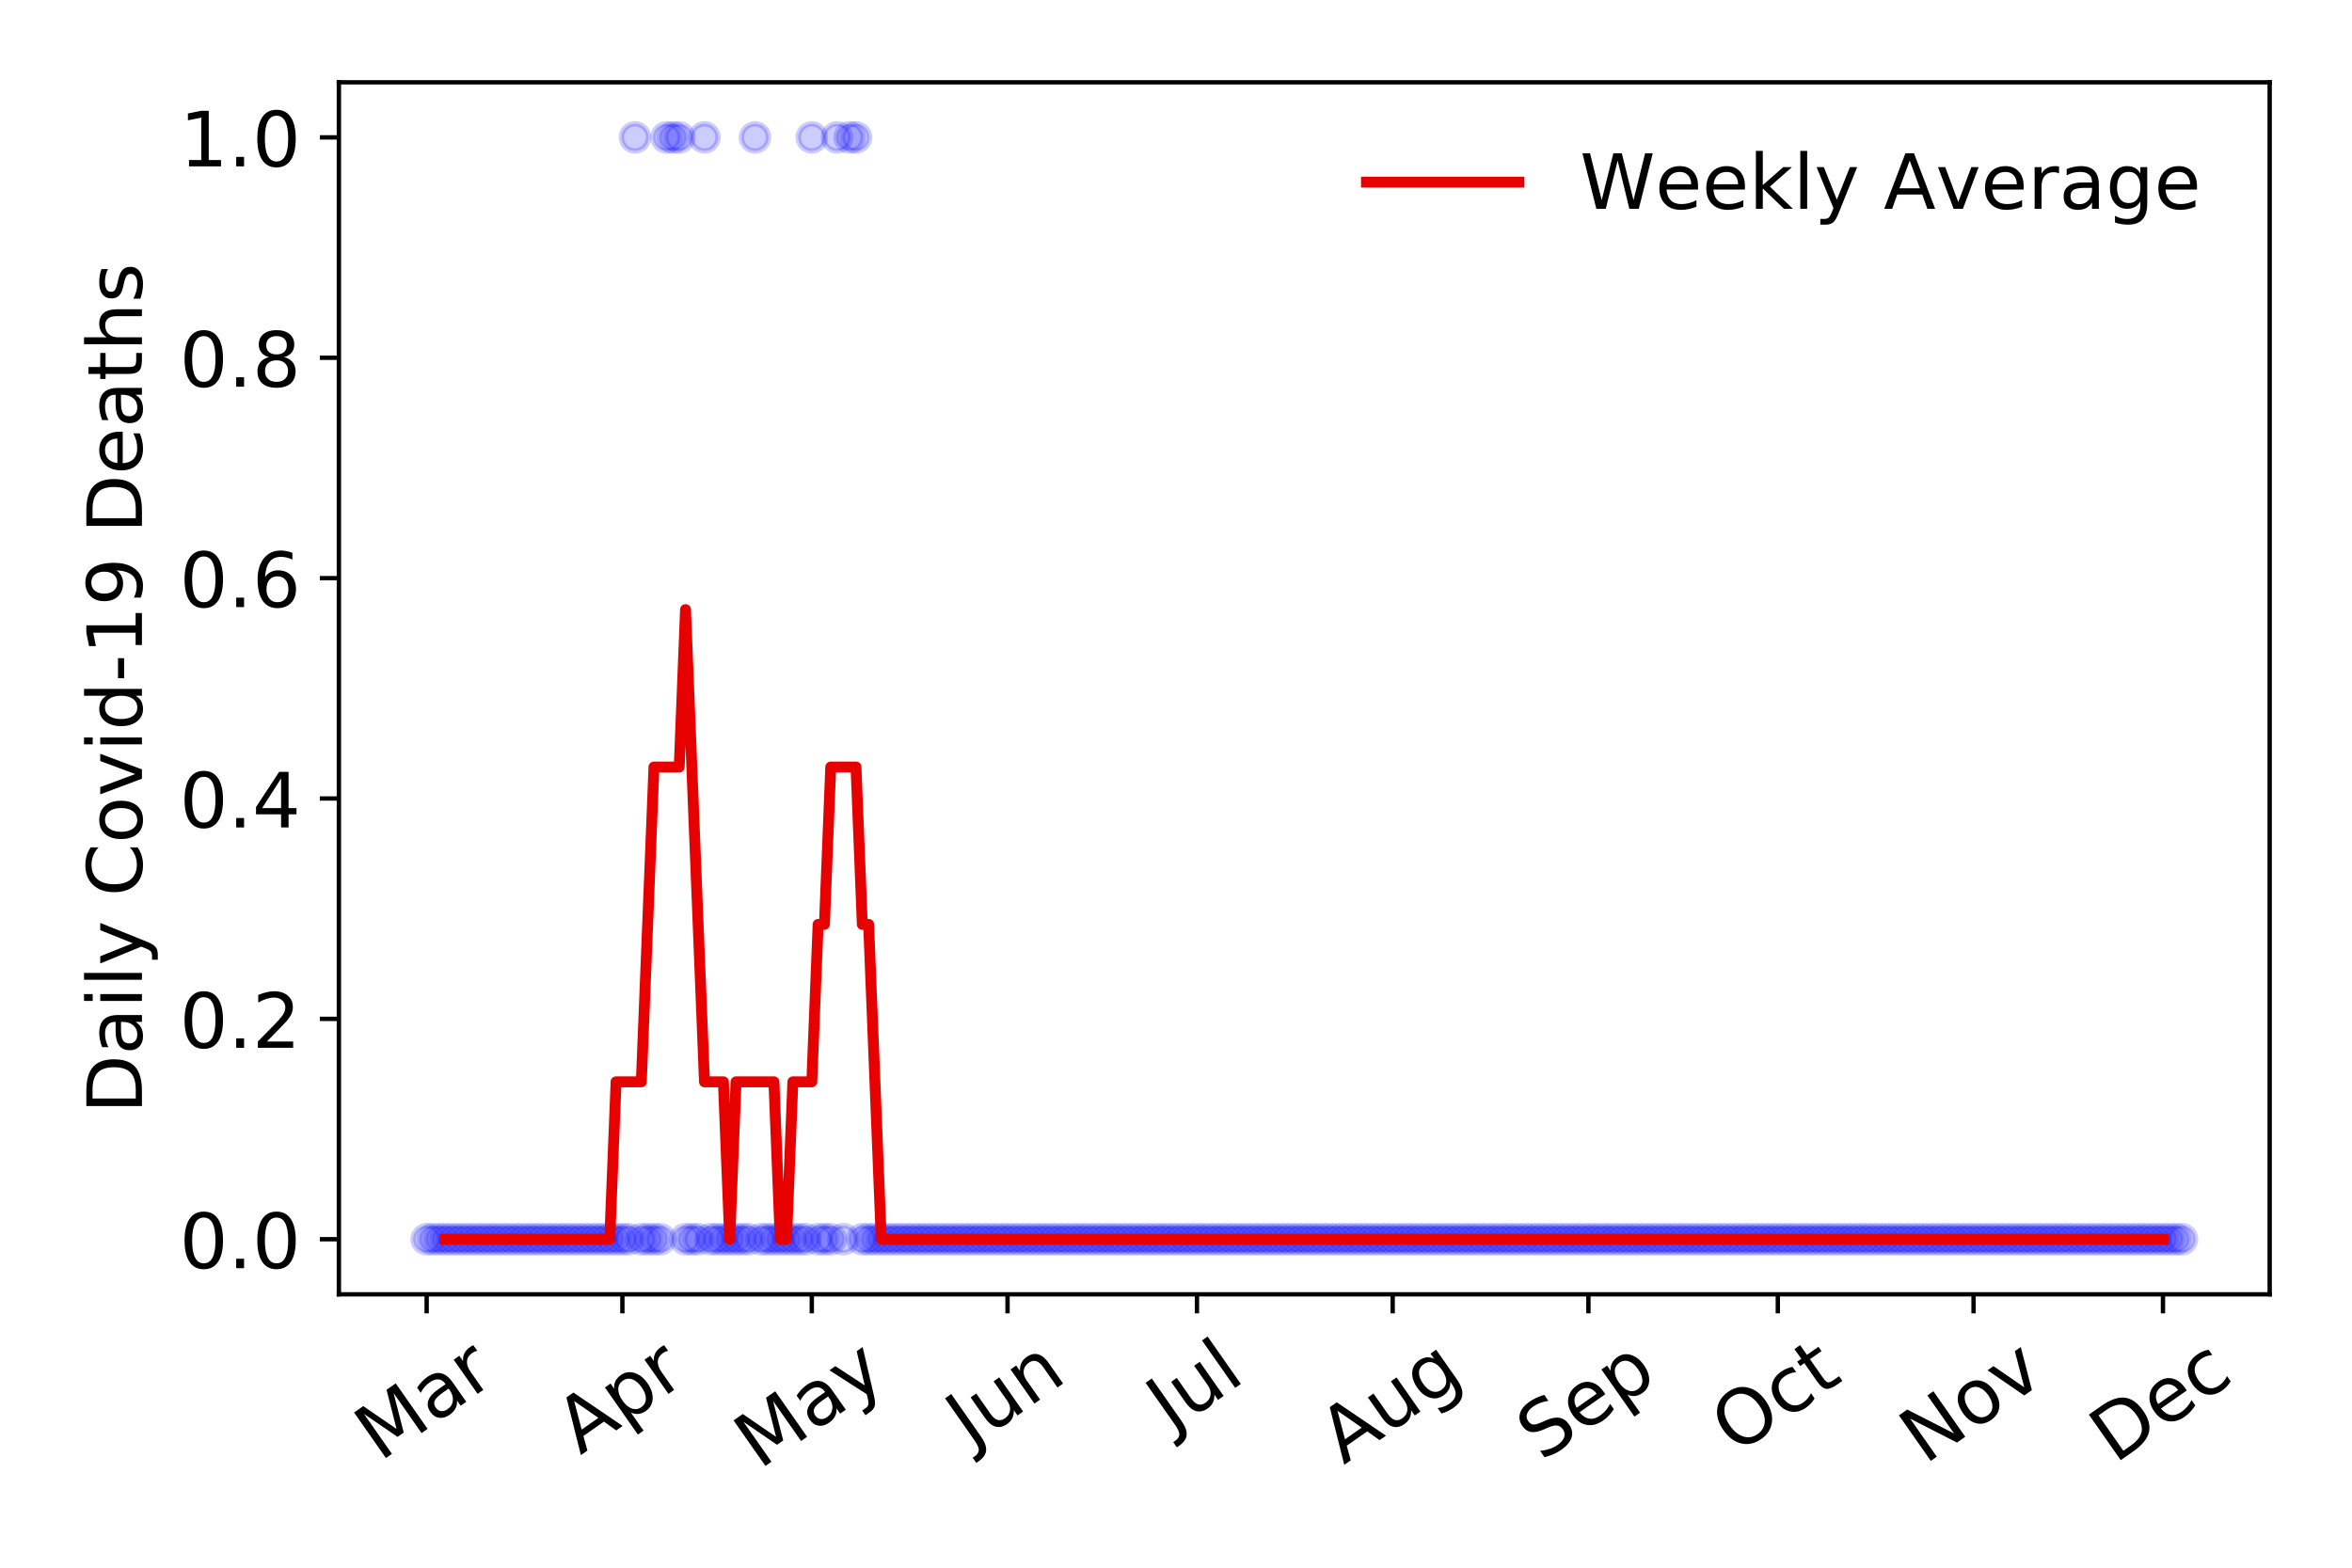 <?xml version="1.0" encoding="utf-8" standalone="no"?>
<!DOCTYPE svg PUBLIC "-//W3C//DTD SVG 1.1//EN"
  "http://www.w3.org/Graphics/SVG/1.1/DTD/svg11.dtd">
<!-- Created with matplotlib (https://matplotlib.org/) -->
<svg height="288pt" version="1.1" viewBox="0 0 432 288" width="432pt" xmlns="http://www.w3.org/2000/svg" xmlns:xlink="http://www.w3.org/1999/xlink">
 <defs>
  <style type="text/css">
*{stroke-linecap:butt;stroke-linejoin:round;}
  </style>
 </defs>
 <g id="figure_1">
  <g id="patch_1">
   <path d="M 0 288 
L 432 288 
L 432 0 
L 0 0 
z
" style="fill:#ffffff;"/>
  </g>
  <g id="axes_1">
   <g id="patch_2">
    <path d="M 62.245 237.778 
L 416.88 237.778 
L 416.88 15.12 
L 62.245 15.12 
z
" style="fill:#ffffff;"/>
   </g>
   <g id="matplotlib.axis_1">
    <g id="xtick_1">
     <g id="line2d_1">
      <defs>
       <path d="M 0 0 
L 0 3.5 
" id="m8fd08781e7" style="stroke:#000000;stroke-width:0.8;"/>
      </defs>
      <g>
       <use style="stroke:#000000;stroke-width:0.8;" x="78.365" xlink:href="#m8fd08781e7" y="237.778"/>
      </g>
     </g>
     <g id="text_1">
      <!-- Mar -->
      <defs>
       <path d="M 9.812 72.906 
L 24.516 72.906 
L 43.109 23.297 
L 61.812 72.906 
L 76.516 72.906 
L 76.516 0 
L 66.891 0 
L 66.891 64.016 
L 48.094 14.016 
L 38.188 14.016 
L 19.391 64.016 
L 19.391 0 
L 9.812 0 
z
" id="DejaVuSans-77"/>
       <path d="M 34.281 27.484 
Q 23.391 27.484 19.188 25 
Q 14.984 22.516 14.984 16.5 
Q 14.984 11.719 18.141 8.906 
Q 21.297 6.109 26.703 6.109 
Q 34.188 6.109 38.703 11.406 
Q 43.219 16.703 43.219 25.484 
L 43.219 27.484 
z
M 52.203 31.203 
L 52.203 0 
L 43.219 0 
L 43.219 8.297 
Q 40.141 3.328 35.547 0.953 
Q 30.953 -1.422 24.312 -1.422 
Q 15.922 -1.422 10.953 3.297 
Q 6 8.016 6 15.922 
Q 6 25.141 12.172 29.828 
Q 18.359 34.516 30.609 34.516 
L 43.219 34.516 
L 43.219 35.406 
Q 43.219 41.609 39.141 45 
Q 35.062 48.391 27.688 48.391 
Q 23 48.391 18.547 47.266 
Q 14.109 46.141 10.016 43.891 
L 10.016 52.203 
Q 14.938 54.109 19.578 55.047 
Q 24.219 56 28.609 56 
Q 40.484 56 46.344 49.844 
Q 52.203 43.703 52.203 31.203 
z
" id="DejaVuSans-97"/>
       <path d="M 41.109 46.297 
Q 39.594 47.172 37.812 47.578 
Q 36.031 48 33.891 48 
Q 26.266 48 22.188 43.047 
Q 18.109 38.094 18.109 28.812 
L 18.109 0 
L 9.078 0 
L 9.078 54.688 
L 18.109 54.688 
L 18.109 46.188 
Q 20.953 51.172 25.484 53.578 
Q 30.031 56 36.531 56 
Q 37.453 56 38.578 55.875 
Q 39.703 55.766 41.062 55.516 
z
" id="DejaVuSans-114"/>
      </defs>
      <g transform="translate(69.762 268.643)rotate(-35)scale(0.14 -0.14)">
       <use xlink:href="#DejaVuSans-77"/>
       <use x="86.279" xlink:href="#DejaVuSans-97"/>
       <use x="147.559" xlink:href="#DejaVuSans-114"/>
      </g>
     </g>
    </g>
    <g id="xtick_2">
     <g id="line2d_2">
      <g>
       <use style="stroke:#000000;stroke-width:0.8;" x="114.315" xlink:href="#m8fd08781e7" y="237.778"/>
      </g>
     </g>
     <g id="text_2">
      <!-- Apr -->
      <defs>
       <path d="M 34.188 63.188 
L 20.797 26.906 
L 47.609 26.906 
z
M 28.609 72.906 
L 39.797 72.906 
L 67.578 0 
L 57.328 0 
L 50.688 18.703 
L 17.828 18.703 
L 11.188 0 
L 0.781 0 
z
" id="DejaVuSans-65"/>
       <path d="M 18.109 8.203 
L 18.109 -20.797 
L 9.078 -20.797 
L 9.078 54.688 
L 18.109 54.688 
L 18.109 46.391 
Q 20.953 51.266 25.266 53.625 
Q 29.594 56 35.594 56 
Q 45.562 56 51.781 48.094 
Q 58.016 40.188 58.016 27.297 
Q 58.016 14.406 51.781 6.484 
Q 45.562 -1.422 35.594 -1.422 
Q 29.594 -1.422 25.266 0.953 
Q 20.953 3.328 18.109 8.203 
z
M 48.688 27.297 
Q 48.688 37.203 44.609 42.844 
Q 40.531 48.484 33.406 48.484 
Q 26.266 48.484 22.188 42.844 
Q 18.109 37.203 18.109 27.297 
Q 18.109 17.391 22.188 11.75 
Q 26.266 6.109 33.406 6.109 
Q 40.531 6.109 44.609 11.75 
Q 48.688 17.391 48.688 27.297 
z
" id="DejaVuSans-112"/>
      </defs>
      <g transform="translate(106.611 267.384)rotate(-35)scale(0.14 -0.14)">
       <use xlink:href="#DejaVuSans-65"/>
       <use x="68.408" xlink:href="#DejaVuSans-112"/>
       <use x="131.885" xlink:href="#DejaVuSans-114"/>
      </g>
     </g>
    </g>
    <g id="xtick_3">
     <g id="line2d_3">
      <g>
       <use style="stroke:#000000;stroke-width:0.8;" x="149.106" xlink:href="#m8fd08781e7" y="237.778"/>
      </g>
     </g>
     <g id="text_3">
      <!-- May -->
      <defs>
       <path d="M 32.172 -5.078 
Q 28.375 -14.844 24.75 -17.812 
Q 21.141 -20.797 15.094 -20.797 
L 7.906 -20.797 
L 7.906 -13.281 
L 13.188 -13.281 
Q 16.891 -13.281 18.938 -11.516 
Q 21 -9.766 23.484 -3.219 
L 25.094 0.875 
L 2.984 54.688 
L 12.5 54.688 
L 29.594 11.922 
L 46.688 54.688 
L 56.203 54.688 
z
" id="DejaVuSans-121"/>
      </defs>
      <g transform="translate(139.467 270.094)rotate(-35)scale(0.14 -0.14)">
       <use xlink:href="#DejaVuSans-77"/>
       <use x="86.279" xlink:href="#DejaVuSans-97"/>
       <use x="147.559" xlink:href="#DejaVuSans-121"/>
      </g>
     </g>
    </g>
    <g id="xtick_4">
     <g id="line2d_4">
      <g>
       <use style="stroke:#000000;stroke-width:0.8;" x="185.057" xlink:href="#m8fd08781e7" y="237.778"/>
      </g>
     </g>
     <g id="text_4">
      <!-- Jun -->
      <defs>
       <path d="M 9.812 72.906 
L 19.672 72.906 
L 19.672 5.078 
Q 19.672 -8.109 14.672 -14.062 
Q 9.672 -20.016 -1.422 -20.016 
L -5.172 -20.016 
L -5.172 -11.719 
L -2.094 -11.719 
Q 4.438 -11.719 7.125 -8.047 
Q 9.812 -4.391 9.812 5.078 
z
" id="DejaVuSans-74"/>
       <path d="M 8.5 21.578 
L 8.5 54.688 
L 17.484 54.688 
L 17.484 21.922 
Q 17.484 14.156 20.5 10.266 
Q 23.531 6.391 29.594 6.391 
Q 36.859 6.391 41.078 11.031 
Q 45.312 15.672 45.312 23.688 
L 45.312 54.688 
L 54.297 54.688 
L 54.297 0 
L 45.312 0 
L 45.312 8.406 
Q 42.047 3.422 37.719 1 
Q 33.406 -1.422 27.688 -1.422 
Q 18.266 -1.422 13.375 4.438 
Q 8.5 10.297 8.5 21.578 
z
M 31.109 56 
z
" id="DejaVuSans-117"/>
       <path d="M 54.891 33.016 
L 54.891 0 
L 45.906 0 
L 45.906 32.719 
Q 45.906 40.484 42.875 44.328 
Q 39.844 48.188 33.797 48.188 
Q 26.516 48.188 22.312 43.547 
Q 18.109 38.922 18.109 30.906 
L 18.109 0 
L 9.078 0 
L 9.078 54.688 
L 18.109 54.688 
L 18.109 46.188 
Q 21.344 51.125 25.703 53.562 
Q 30.078 56 35.797 56 
Q 45.219 56 50.047 50.172 
Q 54.891 44.344 54.891 33.016 
z
" id="DejaVuSans-110"/>
      </defs>
      <g transform="translate(178.313 266.039)rotate(-35)scale(0.14 -0.14)">
       <use xlink:href="#DejaVuSans-74"/>
       <use x="29.492" xlink:href="#DejaVuSans-117"/>
       <use x="92.871" xlink:href="#DejaVuSans-110"/>
      </g>
     </g>
    </g>
    <g id="xtick_5">
     <g id="line2d_5">
      <g>
       <use style="stroke:#000000;stroke-width:0.8;" x="219.848" xlink:href="#m8fd08781e7" y="237.778"/>
      </g>
     </g>
     <g id="text_5">
      <!-- Jul -->
      <defs>
       <path d="M 9.422 75.984 
L 18.406 75.984 
L 18.406 0 
L 9.422 0 
z
" id="DejaVuSans-108"/>
      </defs>
      <g transform="translate(215.145 263.181)rotate(-35)scale(0.14 -0.14)">
       <use xlink:href="#DejaVuSans-74"/>
       <use x="29.492" xlink:href="#DejaVuSans-117"/>
       <use x="92.871" xlink:href="#DejaVuSans-108"/>
      </g>
     </g>
    </g>
    <g id="xtick_6">
     <g id="line2d_6">
      <g>
       <use style="stroke:#000000;stroke-width:0.8;" x="255.798" xlink:href="#m8fd08781e7" y="237.778"/>
      </g>
     </g>
     <g id="text_6">
      <!-- Aug -->
      <defs>
       <path d="M 45.406 27.984 
Q 45.406 37.75 41.375 43.109 
Q 37.359 48.484 30.078 48.484 
Q 22.859 48.484 18.828 43.109 
Q 14.797 37.75 14.797 27.984 
Q 14.797 18.266 18.828 12.891 
Q 22.859 7.516 30.078 7.516 
Q 37.359 7.516 41.375 12.891 
Q 45.406 18.266 45.406 27.984 
z
M 54.391 6.781 
Q 54.391 -7.172 48.188 -13.984 
Q 42 -20.797 29.203 -20.797 
Q 24.469 -20.797 20.266 -20.094 
Q 16.062 -19.391 12.109 -17.922 
L 12.109 -9.188 
Q 16.062 -11.328 19.922 -12.344 
Q 23.781 -13.375 27.781 -13.375 
Q 36.625 -13.375 41.016 -8.766 
Q 45.406 -4.156 45.406 5.172 
L 45.406 9.625 
Q 42.625 4.781 38.281 2.391 
Q 33.938 0 27.875 0 
Q 17.828 0 11.672 7.656 
Q 5.516 15.328 5.516 27.984 
Q 5.516 40.672 11.672 48.328 
Q 17.828 56 27.875 56 
Q 33.938 56 38.281 53.609 
Q 42.625 51.219 45.406 46.391 
L 45.406 54.688 
L 54.391 54.688 
z
" id="DejaVuSans-103"/>
      </defs>
      <g transform="translate(246.817 269.172)rotate(-35)scale(0.14 -0.14)">
       <use xlink:href="#DejaVuSans-65"/>
       <use x="68.408" xlink:href="#DejaVuSans-117"/>
       <use x="131.787" xlink:href="#DejaVuSans-103"/>
      </g>
     </g>
    </g>
    <g id="xtick_7">
     <g id="line2d_7">
      <g>
       <use style="stroke:#000000;stroke-width:0.8;" x="291.749" xlink:href="#m8fd08781e7" y="237.778"/>
      </g>
     </g>
     <g id="text_7">
      <!-- Sep -->
      <defs>
       <path d="M 53.516 70.516 
L 53.516 60.891 
Q 47.906 63.578 42.922 64.891 
Q 37.938 66.219 33.297 66.219 
Q 25.25 66.219 20.875 63.094 
Q 16.5 59.969 16.5 54.203 
Q 16.5 49.359 19.406 46.891 
Q 22.312 44.438 30.422 42.922 
L 36.375 41.703 
Q 47.406 39.594 52.656 34.297 
Q 57.906 29 57.906 20.125 
Q 57.906 9.516 50.797 4.047 
Q 43.703 -1.422 29.984 -1.422 
Q 24.812 -1.422 18.969 -0.25 
Q 13.141 0.922 6.891 3.219 
L 6.891 13.375 
Q 12.891 10.016 18.656 8.297 
Q 24.422 6.594 29.984 6.594 
Q 38.422 6.594 43.016 9.906 
Q 47.609 13.234 47.609 19.391 
Q 47.609 24.75 44.312 27.781 
Q 41.016 30.812 33.5 32.328 
L 27.484 33.5 
Q 16.453 35.688 11.516 40.375 
Q 6.594 45.062 6.594 53.422 
Q 6.594 63.094 13.406 68.656 
Q 20.219 74.219 32.172 74.219 
Q 37.312 74.219 42.625 73.281 
Q 47.953 72.359 53.516 70.516 
z
" id="DejaVuSans-83"/>
       <path d="M 56.203 29.594 
L 56.203 25.203 
L 14.891 25.203 
Q 15.484 15.922 20.484 11.062 
Q 25.484 6.203 34.422 6.203 
Q 39.594 6.203 44.453 7.469 
Q 49.312 8.734 54.109 11.281 
L 54.109 2.781 
Q 49.266 0.734 44.188 -0.344 
Q 39.109 -1.422 33.891 -1.422 
Q 20.797 -1.422 13.156 6.188 
Q 5.516 13.812 5.516 26.812 
Q 5.516 40.234 12.766 48.109 
Q 20.016 56 32.328 56 
Q 43.359 56 49.781 48.891 
Q 56.203 41.797 56.203 29.594 
z
M 47.219 32.234 
Q 47.125 39.594 43.094 43.984 
Q 39.062 48.391 32.422 48.391 
Q 24.906 48.391 20.391 44.141 
Q 15.875 39.891 15.188 32.172 
z
" id="DejaVuSans-101"/>
      </defs>
      <g transform="translate(283.156 268.629)rotate(-35)scale(0.14 -0.14)">
       <use xlink:href="#DejaVuSans-83"/>
       <use x="63.477" xlink:href="#DejaVuSans-101"/>
       <use x="125" xlink:href="#DejaVuSans-112"/>
      </g>
     </g>
    </g>
    <g id="xtick_8">
     <g id="line2d_8">
      <g>
       <use style="stroke:#000000;stroke-width:0.8;" x="326.54" xlink:href="#m8fd08781e7" y="237.778"/>
      </g>
     </g>
     <g id="text_8">
      <!-- Oct -->
      <defs>
       <path d="M 39.406 66.219 
Q 28.656 66.219 22.328 58.203 
Q 16.016 50.203 16.016 36.375 
Q 16.016 22.609 22.328 14.594 
Q 28.656 6.594 39.406 6.594 
Q 50.141 6.594 56.422 14.594 
Q 62.703 22.609 62.703 36.375 
Q 62.703 50.203 56.422 58.203 
Q 50.141 66.219 39.406 66.219 
z
M 39.406 74.219 
Q 54.734 74.219 63.906 63.938 
Q 73.094 53.656 73.094 36.375 
Q 73.094 19.141 63.906 8.859 
Q 54.734 -1.422 39.406 -1.422 
Q 24.031 -1.422 14.812 8.828 
Q 5.609 19.094 5.609 36.375 
Q 5.609 53.656 14.812 63.938 
Q 24.031 74.219 39.406 74.219 
z
" id="DejaVuSans-79"/>
       <path d="M 48.781 52.594 
L 48.781 44.188 
Q 44.969 46.297 41.141 47.344 
Q 37.312 48.391 33.406 48.391 
Q 24.656 48.391 19.812 42.844 
Q 14.984 37.312 14.984 27.297 
Q 14.984 17.281 19.812 11.734 
Q 24.656 6.203 33.406 6.203 
Q 37.312 6.203 41.141 7.25 
Q 44.969 8.297 48.781 10.406 
L 48.781 2.094 
Q 45.016 0.344 40.984 -0.531 
Q 36.969 -1.422 32.422 -1.422 
Q 20.062 -1.422 12.781 6.344 
Q 5.516 14.109 5.516 27.297 
Q 5.516 40.672 12.859 48.328 
Q 20.219 56 33.016 56 
Q 37.156 56 41.109 55.141 
Q 45.062 54.297 48.781 52.594 
z
" id="DejaVuSans-99"/>
       <path d="M 18.312 70.219 
L 18.312 54.688 
L 36.812 54.688 
L 36.812 47.703 
L 18.312 47.703 
L 18.312 18.016 
Q 18.312 11.328 20.141 9.422 
Q 21.969 7.516 27.594 7.516 
L 36.812 7.516 
L 36.812 0 
L 27.594 0 
Q 17.188 0 13.234 3.875 
Q 9.281 7.766 9.281 18.016 
L 9.281 47.703 
L 2.688 47.703 
L 2.688 54.688 
L 9.281 54.688 
L 9.281 70.219 
z
" id="DejaVuSans-116"/>
      </defs>
      <g transform="translate(318.841 267.377)rotate(-35)scale(0.14 -0.14)">
       <use xlink:href="#DejaVuSans-79"/>
       <use x="78.711" xlink:href="#DejaVuSans-99"/>
       <use x="133.691" xlink:href="#DejaVuSans-116"/>
      </g>
     </g>
    </g>
    <g id="xtick_9">
     <g id="line2d_9">
      <g>
       <use style="stroke:#000000;stroke-width:0.8;" x="362.49" xlink:href="#m8fd08781e7" y="237.778"/>
      </g>
     </g>
     <g id="text_9">
      <!-- Nov -->
      <defs>
       <path d="M 9.812 72.906 
L 23.094 72.906 
L 55.422 11.922 
L 55.422 72.906 
L 64.984 72.906 
L 64.984 0 
L 51.703 0 
L 19.391 60.984 
L 19.391 0 
L 9.812 0 
z
" id="DejaVuSans-78"/>
       <path d="M 30.609 48.391 
Q 23.391 48.391 19.188 42.75 
Q 14.984 37.109 14.984 27.297 
Q 14.984 17.484 19.156 11.844 
Q 23.344 6.203 30.609 6.203 
Q 37.797 6.203 41.984 11.859 
Q 46.188 17.531 46.188 27.297 
Q 46.188 37.016 41.984 42.703 
Q 37.797 48.391 30.609 48.391 
z
M 30.609 56 
Q 42.328 56 49.016 48.375 
Q 55.719 40.766 55.719 27.297 
Q 55.719 13.875 49.016 6.219 
Q 42.328 -1.422 30.609 -1.422 
Q 18.844 -1.422 12.172 6.219 
Q 5.516 13.875 5.516 27.297 
Q 5.516 40.766 12.172 48.375 
Q 18.844 56 30.609 56 
z
" id="DejaVuSans-111"/>
       <path d="M 2.984 54.688 
L 12.5 54.688 
L 29.594 8.797 
L 46.688 54.688 
L 56.203 54.688 
L 35.688 0 
L 23.484 0 
z
" id="DejaVuSans-118"/>
      </defs>
      <g transform="translate(353.514 269.166)rotate(-35)scale(0.14 -0.14)">
       <use xlink:href="#DejaVuSans-78"/>
       <use x="74.805" xlink:href="#DejaVuSans-111"/>
       <use x="135.986" xlink:href="#DejaVuSans-118"/>
      </g>
     </g>
    </g>
    <g id="xtick_10">
     <g id="line2d_10">
      <g>
       <use style="stroke:#000000;stroke-width:0.8;" x="397.281" xlink:href="#m8fd08781e7" y="237.778"/>
      </g>
     </g>
     <g id="text_10">
      <!-- Dec -->
      <defs>
       <path d="M 19.672 64.797 
L 19.672 8.109 
L 31.594 8.109 
Q 46.688 8.109 53.688 14.938 
Q 60.688 21.781 60.688 36.531 
Q 60.688 51.172 53.688 57.984 
Q 46.688 64.797 31.594 64.797 
z
M 9.812 72.906 
L 30.078 72.906 
Q 51.266 72.906 61.172 64.094 
Q 71.094 55.281 71.094 36.531 
Q 71.094 17.672 61.125 8.828 
Q 51.172 0 30.078 0 
L 9.812 0 
z
" id="DejaVuSans-68"/>
      </defs>
      <g transform="translate(388.401 269.032)rotate(-35)scale(0.14 -0.14)">
       <use xlink:href="#DejaVuSans-68"/>
       <use x="77.002" xlink:href="#DejaVuSans-101"/>
       <use x="138.525" xlink:href="#DejaVuSans-99"/>
      </g>
     </g>
    </g>
   </g>
   <g id="matplotlib.axis_2">
    <g id="ytick_1">
     <g id="line2d_11">
      <defs>
       <path d="M 0 0 
L -3.5 0 
" id="m16ed264c26" style="stroke:#000000;stroke-width:0.8;"/>
      </defs>
      <g>
       <use style="stroke:#000000;stroke-width:0.8;" x="62.245" xlink:href="#m16ed264c26" y="227.657"/>
      </g>
     </g>
     <g id="text_11">
      <!-- 0.0 -->
      <defs>
       <path d="M 31.781 66.406 
Q 24.172 66.406 20.328 58.906 
Q 16.5 51.422 16.5 36.375 
Q 16.5 21.391 20.328 13.891 
Q 24.172 6.391 31.781 6.391 
Q 39.453 6.391 43.281 13.891 
Q 47.125 21.391 47.125 36.375 
Q 47.125 51.422 43.281 58.906 
Q 39.453 66.406 31.781 66.406 
z
M 31.781 74.219 
Q 44.047 74.219 50.516 64.516 
Q 56.984 54.828 56.984 36.375 
Q 56.984 17.969 50.516 8.266 
Q 44.047 -1.422 31.781 -1.422 
Q 19.531 -1.422 13.062 8.266 
Q 6.594 17.969 6.594 36.375 
Q 6.594 54.828 13.062 64.516 
Q 19.531 74.219 31.781 74.219 
z
" id="DejaVuSans-48"/>
       <path d="M 10.688 12.406 
L 21 12.406 
L 21 0 
L 10.688 0 
z
" id="DejaVuSans-46"/>
      </defs>
      <g transform="translate(32.981 232.976)scale(0.14 -0.14)">
       <use xlink:href="#DejaVuSans-48"/>
       <use x="63.623" xlink:href="#DejaVuSans-46"/>
       <use x="95.41" xlink:href="#DejaVuSans-48"/>
      </g>
     </g>
    </g>
    <g id="ytick_2">
     <g id="line2d_12">
      <g>
       <use style="stroke:#000000;stroke-width:0.8;" x="62.245" xlink:href="#m16ed264c26" y="187.174"/>
      </g>
     </g>
     <g id="text_12">
      <!-- 0.2 -->
      <defs>
       <path d="M 19.188 8.297 
L 53.609 8.297 
L 53.609 0 
L 7.328 0 
L 7.328 8.297 
Q 12.938 14.109 22.625 23.891 
Q 32.328 33.688 34.812 36.531 
Q 39.547 41.844 41.422 45.531 
Q 43.312 49.219 43.312 52.781 
Q 43.312 58.594 39.234 62.25 
Q 35.156 65.922 28.609 65.922 
Q 23.969 65.922 18.812 64.312 
Q 13.672 62.703 7.812 59.422 
L 7.812 69.391 
Q 13.766 71.781 18.938 73 
Q 24.125 74.219 28.422 74.219 
Q 39.75 74.219 46.484 68.547 
Q 53.219 62.891 53.219 53.422 
Q 53.219 48.922 51.531 44.891 
Q 49.859 40.875 45.406 35.406 
Q 44.188 33.984 37.641 27.219 
Q 31.109 20.453 19.188 8.297 
z
" id="DejaVuSans-50"/>
      </defs>
      <g transform="translate(32.981 192.493)scale(0.14 -0.14)">
       <use xlink:href="#DejaVuSans-48"/>
       <use x="63.623" xlink:href="#DejaVuSans-46"/>
       <use x="95.41" xlink:href="#DejaVuSans-50"/>
      </g>
     </g>
    </g>
    <g id="ytick_3">
     <g id="line2d_13">
      <g>
       <use style="stroke:#000000;stroke-width:0.8;" x="62.245" xlink:href="#m16ed264c26" y="146.691"/>
      </g>
     </g>
     <g id="text_13">
      <!-- 0.4 -->
      <defs>
       <path d="M 37.797 64.312 
L 12.891 25.391 
L 37.797 25.391 
z
M 35.203 72.906 
L 47.609 72.906 
L 47.609 25.391 
L 58.016 25.391 
L 58.016 17.188 
L 47.609 17.188 
L 47.609 0 
L 37.797 0 
L 37.797 17.188 
L 4.891 17.188 
L 4.891 26.703 
z
" id="DejaVuSans-52"/>
      </defs>
      <g transform="translate(32.981 152.01)scale(0.14 -0.14)">
       <use xlink:href="#DejaVuSans-48"/>
       <use x="63.623" xlink:href="#DejaVuSans-46"/>
       <use x="95.41" xlink:href="#DejaVuSans-52"/>
      </g>
     </g>
    </g>
    <g id="ytick_4">
     <g id="line2d_14">
      <g>
       <use style="stroke:#000000;stroke-width:0.8;" x="62.245" xlink:href="#m16ed264c26" y="106.207"/>
      </g>
     </g>
     <g id="text_14">
      <!-- 0.6 -->
      <defs>
       <path d="M 33.016 40.375 
Q 26.375 40.375 22.484 35.828 
Q 18.609 31.297 18.609 23.391 
Q 18.609 15.531 22.484 10.953 
Q 26.375 6.391 33.016 6.391 
Q 39.656 6.391 43.531 10.953 
Q 47.406 15.531 47.406 23.391 
Q 47.406 31.297 43.531 35.828 
Q 39.656 40.375 33.016 40.375 
z
M 52.594 71.297 
L 52.594 62.312 
Q 48.875 64.062 45.094 64.984 
Q 41.312 65.922 37.594 65.922 
Q 27.828 65.922 22.672 59.328 
Q 17.531 52.734 16.797 39.406 
Q 19.672 43.656 24.016 45.922 
Q 28.375 48.188 33.594 48.188 
Q 44.578 48.188 50.953 41.516 
Q 57.328 34.859 57.328 23.391 
Q 57.328 12.156 50.688 5.359 
Q 44.047 -1.422 33.016 -1.422 
Q 20.359 -1.422 13.672 8.266 
Q 6.984 17.969 6.984 36.375 
Q 6.984 53.656 15.188 63.938 
Q 23.391 74.219 37.203 74.219 
Q 40.922 74.219 44.703 73.484 
Q 48.484 72.75 52.594 71.297 
z
" id="DejaVuSans-54"/>
      </defs>
      <g transform="translate(32.981 111.526)scale(0.14 -0.14)">
       <use xlink:href="#DejaVuSans-48"/>
       <use x="63.623" xlink:href="#DejaVuSans-46"/>
       <use x="95.41" xlink:href="#DejaVuSans-54"/>
      </g>
     </g>
    </g>
    <g id="ytick_5">
     <g id="line2d_15">
      <g>
       <use style="stroke:#000000;stroke-width:0.8;" x="62.245" xlink:href="#m16ed264c26" y="65.724"/>
      </g>
     </g>
     <g id="text_15">
      <!-- 0.8 -->
      <defs>
       <path d="M 31.781 34.625 
Q 24.75 34.625 20.719 30.859 
Q 16.703 27.094 16.703 20.516 
Q 16.703 13.922 20.719 10.156 
Q 24.75 6.391 31.781 6.391 
Q 38.812 6.391 42.859 10.172 
Q 46.922 13.969 46.922 20.516 
Q 46.922 27.094 42.891 30.859 
Q 38.875 34.625 31.781 34.625 
z
M 21.922 38.812 
Q 15.578 40.375 12.031 44.719 
Q 8.5 49.078 8.5 55.328 
Q 8.5 64.062 14.719 69.141 
Q 20.953 74.219 31.781 74.219 
Q 42.672 74.219 48.875 69.141 
Q 55.078 64.062 55.078 55.328 
Q 55.078 49.078 51.531 44.719 
Q 48 40.375 41.703 38.812 
Q 48.828 37.156 52.797 32.312 
Q 56.781 27.484 56.781 20.516 
Q 56.781 9.906 50.312 4.234 
Q 43.844 -1.422 31.781 -1.422 
Q 19.734 -1.422 13.25 4.234 
Q 6.781 9.906 6.781 20.516 
Q 6.781 27.484 10.781 32.312 
Q 14.797 37.156 21.922 38.812 
z
M 18.312 54.391 
Q 18.312 48.734 21.844 45.562 
Q 25.391 42.391 31.781 42.391 
Q 38.141 42.391 41.719 45.562 
Q 45.312 48.734 45.312 54.391 
Q 45.312 60.062 41.719 63.234 
Q 38.141 66.406 31.781 66.406 
Q 25.391 66.406 21.844 63.234 
Q 18.312 60.062 18.312 54.391 
z
" id="DejaVuSans-56"/>
      </defs>
      <g transform="translate(32.981 71.043)scale(0.14 -0.14)">
       <use xlink:href="#DejaVuSans-48"/>
       <use x="63.623" xlink:href="#DejaVuSans-46"/>
       <use x="95.41" xlink:href="#DejaVuSans-56"/>
      </g>
     </g>
    </g>
    <g id="ytick_6">
     <g id="line2d_16">
      <g>
       <use style="stroke:#000000;stroke-width:0.8;" x="62.245" xlink:href="#m16ed264c26" y="25.241"/>
      </g>
     </g>
     <g id="text_16">
      <!-- 1.0 -->
      <defs>
       <path d="M 12.406 8.297 
L 28.516 8.297 
L 28.516 63.922 
L 10.984 60.406 
L 10.984 69.391 
L 28.422 72.906 
L 38.281 72.906 
L 38.281 8.297 
L 54.391 8.297 
L 54.391 0 
L 12.406 0 
z
" id="DejaVuSans-49"/>
      </defs>
      <g transform="translate(32.981 30.56)scale(0.14 -0.14)">
       <use xlink:href="#DejaVuSans-49"/>
       <use x="63.623" xlink:href="#DejaVuSans-46"/>
       <use x="95.41" xlink:href="#DejaVuSans-48"/>
      </g>
     </g>
    </g>
    <g id="text_17">
     <!-- Daily Covid-19 Deaths -->
     <defs>
      <path d="M 9.422 54.688 
L 18.406 54.688 
L 18.406 0 
L 9.422 0 
z
M 9.422 75.984 
L 18.406 75.984 
L 18.406 64.594 
L 9.422 64.594 
z
" id="DejaVuSans-105"/>
      <path id="DejaVuSans-32"/>
      <path d="M 64.406 67.281 
L 64.406 56.891 
Q 59.422 61.531 53.781 63.812 
Q 48.141 66.109 41.797 66.109 
Q 29.297 66.109 22.656 58.469 
Q 16.016 50.828 16.016 36.375 
Q 16.016 21.969 22.656 14.328 
Q 29.297 6.688 41.797 6.688 
Q 48.141 6.688 53.781 8.984 
Q 59.422 11.281 64.406 15.922 
L 64.406 5.609 
Q 59.234 2.094 53.438 0.328 
Q 47.656 -1.422 41.219 -1.422 
Q 24.656 -1.422 15.125 8.703 
Q 5.609 18.844 5.609 36.375 
Q 5.609 53.953 15.125 64.078 
Q 24.656 74.219 41.219 74.219 
Q 47.75 74.219 53.531 72.484 
Q 59.328 70.75 64.406 67.281 
z
" id="DejaVuSans-67"/>
      <path d="M 45.406 46.391 
L 45.406 75.984 
L 54.391 75.984 
L 54.391 0 
L 45.406 0 
L 45.406 8.203 
Q 42.578 3.328 38.25 0.953 
Q 33.938 -1.422 27.875 -1.422 
Q 17.969 -1.422 11.734 6.484 
Q 5.516 14.406 5.516 27.297 
Q 5.516 40.188 11.734 48.094 
Q 17.969 56 27.875 56 
Q 33.938 56 38.25 53.625 
Q 42.578 51.266 45.406 46.391 
z
M 14.797 27.297 
Q 14.797 17.391 18.875 11.75 
Q 22.953 6.109 30.078 6.109 
Q 37.203 6.109 41.297 11.75 
Q 45.406 17.391 45.406 27.297 
Q 45.406 37.203 41.297 42.844 
Q 37.203 48.484 30.078 48.484 
Q 22.953 48.484 18.875 42.844 
Q 14.797 37.203 14.797 27.297 
z
" id="DejaVuSans-100"/>
      <path d="M 4.891 31.391 
L 31.203 31.391 
L 31.203 23.391 
L 4.891 23.391 
z
" id="DejaVuSans-45"/>
      <path d="M 10.984 1.516 
L 10.984 10.5 
Q 14.703 8.734 18.5 7.812 
Q 22.312 6.891 25.984 6.891 
Q 35.75 6.891 40.891 13.453 
Q 46.047 20.016 46.781 33.406 
Q 43.953 29.203 39.594 26.953 
Q 35.25 24.703 29.984 24.703 
Q 19.047 24.703 12.672 31.312 
Q 6.297 37.938 6.297 49.422 
Q 6.297 60.641 12.938 67.422 
Q 19.578 74.219 30.609 74.219 
Q 43.266 74.219 49.922 64.516 
Q 56.594 54.828 56.594 36.375 
Q 56.594 19.141 48.406 8.859 
Q 40.234 -1.422 26.422 -1.422 
Q 22.703 -1.422 18.891 -0.688 
Q 15.094 0.047 10.984 1.516 
z
M 30.609 32.422 
Q 37.25 32.422 41.125 36.953 
Q 45.016 41.5 45.016 49.422 
Q 45.016 57.281 41.125 61.844 
Q 37.25 66.406 30.609 66.406 
Q 23.969 66.406 20.094 61.844 
Q 16.219 57.281 16.219 49.422 
Q 16.219 41.5 20.094 36.953 
Q 23.969 32.422 30.609 32.422 
z
" id="DejaVuSans-57"/>
      <path d="M 54.891 33.016 
L 54.891 0 
L 45.906 0 
L 45.906 32.719 
Q 45.906 40.484 42.875 44.328 
Q 39.844 48.188 33.797 48.188 
Q 26.516 48.188 22.312 43.547 
Q 18.109 38.922 18.109 30.906 
L 18.109 0 
L 9.078 0 
L 9.078 75.984 
L 18.109 75.984 
L 18.109 46.188 
Q 21.344 51.125 25.703 53.562 
Q 30.078 56 35.797 56 
Q 45.219 56 50.047 50.172 
Q 54.891 44.344 54.891 33.016 
z
" id="DejaVuSans-104"/>
      <path d="M 44.281 53.078 
L 44.281 44.578 
Q 40.484 46.531 36.375 47.5 
Q 32.281 48.484 27.875 48.484 
Q 21.188 48.484 17.844 46.438 
Q 14.5 44.391 14.5 40.281 
Q 14.5 37.156 16.891 35.375 
Q 19.281 33.594 26.516 31.984 
L 29.594 31.297 
Q 39.156 29.25 43.188 25.516 
Q 47.219 21.781 47.219 15.094 
Q 47.219 7.469 41.188 3.016 
Q 35.156 -1.422 24.609 -1.422 
Q 20.219 -1.422 15.453 -0.562 
Q 10.688 0.297 5.422 2 
L 5.422 11.281 
Q 10.406 8.688 15.234 7.391 
Q 20.062 6.109 24.812 6.109 
Q 31.156 6.109 34.562 8.281 
Q 37.984 10.453 37.984 14.406 
Q 37.984 18.062 35.516 20.016 
Q 33.062 21.969 24.703 23.781 
L 21.578 24.516 
Q 13.234 26.266 9.516 29.906 
Q 5.812 33.547 5.812 39.891 
Q 5.812 47.609 11.281 51.797 
Q 16.75 56 26.812 56 
Q 31.781 56 36.172 55.266 
Q 40.578 54.547 44.281 53.078 
z
" id="DejaVuSans-115"/>
     </defs>
     <g transform="translate(26.069 204.56)rotate(-90)scale(0.14 -0.14)">
      <use xlink:href="#DejaVuSans-68"/>
      <use x="77.002" xlink:href="#DejaVuSans-97"/>
      <use x="138.281" xlink:href="#DejaVuSans-105"/>
      <use x="166.064" xlink:href="#DejaVuSans-108"/>
      <use x="193.848" xlink:href="#DejaVuSans-121"/>
      <use x="253.027" xlink:href="#DejaVuSans-32"/>
      <use x="284.814" xlink:href="#DejaVuSans-67"/>
      <use x="354.639" xlink:href="#DejaVuSans-111"/>
      <use x="415.82" xlink:href="#DejaVuSans-118"/>
      <use x="475" xlink:href="#DejaVuSans-105"/>
      <use x="502.783" xlink:href="#DejaVuSans-100"/>
      <use x="566.26" xlink:href="#DejaVuSans-45"/>
      <use x="602.344" xlink:href="#DejaVuSans-49"/>
      <use x="665.967" xlink:href="#DejaVuSans-57"/>
      <use x="729.59" xlink:href="#DejaVuSans-32"/>
      <use x="761.377" xlink:href="#DejaVuSans-68"/>
      <use x="838.379" xlink:href="#DejaVuSans-101"/>
      <use x="899.902" xlink:href="#DejaVuSans-97"/>
      <use x="961.182" xlink:href="#DejaVuSans-116"/>
      <use x="1000.391" xlink:href="#DejaVuSans-104"/>
      <use x="1063.77" xlink:href="#DejaVuSans-115"/>
     </g>
    </g>
   </g>
   <g id="line2d_17">
    <defs>
     <path d="M 0 2.5 
C 0.663 2.5 1.299 2.237 1.768 1.768 
C 2.237 1.299 2.5 0.663 2.5 0 
C 2.5 -0.663 2.237 -1.299 1.768 -1.768 
C 1.299 -2.237 0.663 -2.5 0 -2.5 
C -0.663 -2.5 -1.299 -2.237 -1.768 -1.768 
C -2.237 -1.299 -2.5 -0.663 -2.5 0 
C -2.5 0.663 -2.237 1.299 -1.768 1.768 
C -1.299 2.237 -0.663 2.5 0 2.5 
z
" id="m7fdcb4666b" style="stroke:#0000ff;stroke-opacity:0.2;"/>
    </defs>
    <g clip-path="url(#p7626d71d05)">
     <use style="fill:#0000ff;fill-opacity:0.2;stroke:#0000ff;stroke-opacity:0.2;" x="78.365" xlink:href="#m7fdcb4666b" y="227.657"/>
     <use style="fill:#0000ff;fill-opacity:0.2;stroke:#0000ff;stroke-opacity:0.2;" x="79.524" xlink:href="#m7fdcb4666b" y="227.657"/>
     <use style="fill:#0000ff;fill-opacity:0.2;stroke:#0000ff;stroke-opacity:0.2;" x="80.684" xlink:href="#m7fdcb4666b" y="227.657"/>
     <use style="fill:#0000ff;fill-opacity:0.2;stroke:#0000ff;stroke-opacity:0.2;" x="81.844" xlink:href="#m7fdcb4666b" y="227.657"/>
     <use style="fill:#0000ff;fill-opacity:0.2;stroke:#0000ff;stroke-opacity:0.2;" x="83.004" xlink:href="#m7fdcb4666b" y="227.657"/>
     <use style="fill:#0000ff;fill-opacity:0.2;stroke:#0000ff;stroke-opacity:0.2;" x="84.163" xlink:href="#m7fdcb4666b" y="227.657"/>
     <use style="fill:#0000ff;fill-opacity:0.2;stroke:#0000ff;stroke-opacity:0.2;" x="85.323" xlink:href="#m7fdcb4666b" y="227.657"/>
     <use style="fill:#0000ff;fill-opacity:0.2;stroke:#0000ff;stroke-opacity:0.2;" x="86.483" xlink:href="#m7fdcb4666b" y="227.657"/>
     <use style="fill:#0000ff;fill-opacity:0.2;stroke:#0000ff;stroke-opacity:0.2;" x="87.642" xlink:href="#m7fdcb4666b" y="227.657"/>
     <use style="fill:#0000ff;fill-opacity:0.2;stroke:#0000ff;stroke-opacity:0.2;" x="88.802" xlink:href="#m7fdcb4666b" y="227.657"/>
     <use style="fill:#0000ff;fill-opacity:0.2;stroke:#0000ff;stroke-opacity:0.2;" x="89.962" xlink:href="#m7fdcb4666b" y="227.657"/>
     <use style="fill:#0000ff;fill-opacity:0.2;stroke:#0000ff;stroke-opacity:0.2;" x="91.121" xlink:href="#m7fdcb4666b" y="227.657"/>
     <use style="fill:#0000ff;fill-opacity:0.2;stroke:#0000ff;stroke-opacity:0.2;" x="92.281" xlink:href="#m7fdcb4666b" y="227.657"/>
     <use style="fill:#0000ff;fill-opacity:0.2;stroke:#0000ff;stroke-opacity:0.2;" x="93.441" xlink:href="#m7fdcb4666b" y="227.657"/>
     <use style="fill:#0000ff;fill-opacity:0.2;stroke:#0000ff;stroke-opacity:0.2;" x="94.601" xlink:href="#m7fdcb4666b" y="227.657"/>
     <use style="fill:#0000ff;fill-opacity:0.2;stroke:#0000ff;stroke-opacity:0.2;" x="95.76" xlink:href="#m7fdcb4666b" y="227.657"/>
     <use style="fill:#0000ff;fill-opacity:0.2;stroke:#0000ff;stroke-opacity:0.2;" x="96.92" xlink:href="#m7fdcb4666b" y="227.657"/>
     <use style="fill:#0000ff;fill-opacity:0.2;stroke:#0000ff;stroke-opacity:0.2;" x="98.08" xlink:href="#m7fdcb4666b" y="227.657"/>
     <use style="fill:#0000ff;fill-opacity:0.2;stroke:#0000ff;stroke-opacity:0.2;" x="99.239" xlink:href="#m7fdcb4666b" y="227.657"/>
     <use style="fill:#0000ff;fill-opacity:0.2;stroke:#0000ff;stroke-opacity:0.2;" x="100.399" xlink:href="#m7fdcb4666b" y="227.657"/>
     <use style="fill:#0000ff;fill-opacity:0.2;stroke:#0000ff;stroke-opacity:0.2;" x="101.559" xlink:href="#m7fdcb4666b" y="227.657"/>
     <use style="fill:#0000ff;fill-opacity:0.2;stroke:#0000ff;stroke-opacity:0.2;" x="102.718" xlink:href="#m7fdcb4666b" y="227.657"/>
     <use style="fill:#0000ff;fill-opacity:0.2;stroke:#0000ff;stroke-opacity:0.2;" x="103.878" xlink:href="#m7fdcb4666b" y="227.657"/>
     <use style="fill:#0000ff;fill-opacity:0.2;stroke:#0000ff;stroke-opacity:0.2;" x="105.038" xlink:href="#m7fdcb4666b" y="227.657"/>
     <use style="fill:#0000ff;fill-opacity:0.2;stroke:#0000ff;stroke-opacity:0.2;" x="106.197" xlink:href="#m7fdcb4666b" y="227.657"/>
     <use style="fill:#0000ff;fill-opacity:0.2;stroke:#0000ff;stroke-opacity:0.2;" x="107.357" xlink:href="#m7fdcb4666b" y="227.657"/>
     <use style="fill:#0000ff;fill-opacity:0.2;stroke:#0000ff;stroke-opacity:0.2;" x="108.517" xlink:href="#m7fdcb4666b" y="227.657"/>
     <use style="fill:#0000ff;fill-opacity:0.2;stroke:#0000ff;stroke-opacity:0.2;" x="109.677" xlink:href="#m7fdcb4666b" y="227.657"/>
     <use style="fill:#0000ff;fill-opacity:0.2;stroke:#0000ff;stroke-opacity:0.2;" x="110.836" xlink:href="#m7fdcb4666b" y="227.657"/>
     <use style="fill:#0000ff;fill-opacity:0.2;stroke:#0000ff;stroke-opacity:0.2;" x="111.996" xlink:href="#m7fdcb4666b" y="227.657"/>
     <use style="fill:#0000ff;fill-opacity:0.2;stroke:#0000ff;stroke-opacity:0.2;" x="113.156" xlink:href="#m7fdcb4666b" y="227.657"/>
     <use style="fill:#0000ff;fill-opacity:0.2;stroke:#0000ff;stroke-opacity:0.2;" x="114.315" xlink:href="#m7fdcb4666b" y="227.657"/>
     <use style="fill:#0000ff;fill-opacity:0.2;stroke:#0000ff;stroke-opacity:0.2;" x="115.475" xlink:href="#m7fdcb4666b" y="227.657"/>
     <use style="fill:#0000ff;fill-opacity:0.2;stroke:#0000ff;stroke-opacity:0.2;" x="116.635" xlink:href="#m7fdcb4666b" y="25.241"/>
     <use style="fill:#0000ff;fill-opacity:0.2;stroke:#0000ff;stroke-opacity:0.2;" x="117.794" xlink:href="#m7fdcb4666b" y="227.657"/>
     <use style="fill:#0000ff;fill-opacity:0.2;stroke:#0000ff;stroke-opacity:0.2;" x="118.954" xlink:href="#m7fdcb4666b" y="227.657"/>
     <use style="fill:#0000ff;fill-opacity:0.2;stroke:#0000ff;stroke-opacity:0.2;" x="120.114" xlink:href="#m7fdcb4666b" y="227.657"/>
     <use style="fill:#0000ff;fill-opacity:0.2;stroke:#0000ff;stroke-opacity:0.2;" x="121.274" xlink:href="#m7fdcb4666b" y="227.657"/>
     <use style="fill:#0000ff;fill-opacity:0.2;stroke:#0000ff;stroke-opacity:0.2;" x="122.433" xlink:href="#m7fdcb4666b" y="25.241"/>
     <use style="fill:#0000ff;fill-opacity:0.2;stroke:#0000ff;stroke-opacity:0.2;" x="123.593" xlink:href="#m7fdcb4666b" y="25.241"/>
     <use style="fill:#0000ff;fill-opacity:0.2;stroke:#0000ff;stroke-opacity:0.2;" x="124.753" xlink:href="#m7fdcb4666b" y="25.241"/>
     <use style="fill:#0000ff;fill-opacity:0.2;stroke:#0000ff;stroke-opacity:0.2;" x="125.912" xlink:href="#m7fdcb4666b" y="227.657"/>
     <use style="fill:#0000ff;fill-opacity:0.2;stroke:#0000ff;stroke-opacity:0.2;" x="127.072" xlink:href="#m7fdcb4666b" y="227.657"/>
     <use style="fill:#0000ff;fill-opacity:0.2;stroke:#0000ff;stroke-opacity:0.2;" x="128.232" xlink:href="#m7fdcb4666b" y="227.657"/>
     <use style="fill:#0000ff;fill-opacity:0.2;stroke:#0000ff;stroke-opacity:0.2;" x="129.391" xlink:href="#m7fdcb4666b" y="25.241"/>
     <use style="fill:#0000ff;fill-opacity:0.2;stroke:#0000ff;stroke-opacity:0.2;" x="130.551" xlink:href="#m7fdcb4666b" y="227.657"/>
     <use style="fill:#0000ff;fill-opacity:0.2;stroke:#0000ff;stroke-opacity:0.2;" x="131.711" xlink:href="#m7fdcb4666b" y="227.657"/>
     <use style="fill:#0000ff;fill-opacity:0.2;stroke:#0000ff;stroke-opacity:0.2;" x="132.87" xlink:href="#m7fdcb4666b" y="227.657"/>
     <use style="fill:#0000ff;fill-opacity:0.2;stroke:#0000ff;stroke-opacity:0.2;" x="134.03" xlink:href="#m7fdcb4666b" y="227.657"/>
     <use style="fill:#0000ff;fill-opacity:0.2;stroke:#0000ff;stroke-opacity:0.2;" x="135.19" xlink:href="#m7fdcb4666b" y="227.657"/>
     <use style="fill:#0000ff;fill-opacity:0.2;stroke:#0000ff;stroke-opacity:0.2;" x="136.35" xlink:href="#m7fdcb4666b" y="227.657"/>
     <use style="fill:#0000ff;fill-opacity:0.2;stroke:#0000ff;stroke-opacity:0.2;" x="137.509" xlink:href="#m7fdcb4666b" y="227.657"/>
     <use style="fill:#0000ff;fill-opacity:0.2;stroke:#0000ff;stroke-opacity:0.2;" x="138.669" xlink:href="#m7fdcb4666b" y="25.241"/>
     <use style="fill:#0000ff;fill-opacity:0.2;stroke:#0000ff;stroke-opacity:0.2;" x="139.829" xlink:href="#m7fdcb4666b" y="227.657"/>
     <use style="fill:#0000ff;fill-opacity:0.2;stroke:#0000ff;stroke-opacity:0.2;" x="140.988" xlink:href="#m7fdcb4666b" y="227.657"/>
     <use style="fill:#0000ff;fill-opacity:0.2;stroke:#0000ff;stroke-opacity:0.2;" x="142.148" xlink:href="#m7fdcb4666b" y="227.657"/>
     <use style="fill:#0000ff;fill-opacity:0.2;stroke:#0000ff;stroke-opacity:0.2;" x="143.308" xlink:href="#m7fdcb4666b" y="227.657"/>
     <use style="fill:#0000ff;fill-opacity:0.2;stroke:#0000ff;stroke-opacity:0.2;" x="144.467" xlink:href="#m7fdcb4666b" y="227.657"/>
     <use style="fill:#0000ff;fill-opacity:0.2;stroke:#0000ff;stroke-opacity:0.2;" x="145.627" xlink:href="#m7fdcb4666b" y="227.657"/>
     <use style="fill:#0000ff;fill-opacity:0.2;stroke:#0000ff;stroke-opacity:0.2;" x="146.787" xlink:href="#m7fdcb4666b" y="227.657"/>
     <use style="fill:#0000ff;fill-opacity:0.2;stroke:#0000ff;stroke-opacity:0.2;" x="147.947" xlink:href="#m7fdcb4666b" y="227.657"/>
     <use style="fill:#0000ff;fill-opacity:0.2;stroke:#0000ff;stroke-opacity:0.2;" x="149.106" xlink:href="#m7fdcb4666b" y="25.241"/>
     <use style="fill:#0000ff;fill-opacity:0.2;stroke:#0000ff;stroke-opacity:0.2;" x="150.266" xlink:href="#m7fdcb4666b" y="227.657"/>
     <use style="fill:#0000ff;fill-opacity:0.2;stroke:#0000ff;stroke-opacity:0.2;" x="151.426" xlink:href="#m7fdcb4666b" y="227.657"/>
     <use style="fill:#0000ff;fill-opacity:0.2;stroke:#0000ff;stroke-opacity:0.2;" x="152.585" xlink:href="#m7fdcb4666b" y="227.657"/>
     <use style="fill:#0000ff;fill-opacity:0.2;stroke:#0000ff;stroke-opacity:0.2;" x="153.745" xlink:href="#m7fdcb4666b" y="25.241"/>
     <use style="fill:#0000ff;fill-opacity:0.2;stroke:#0000ff;stroke-opacity:0.2;" x="154.905" xlink:href="#m7fdcb4666b" y="227.657"/>
     <use style="fill:#0000ff;fill-opacity:0.2;stroke:#0000ff;stroke-opacity:0.2;" x="156.064" xlink:href="#m7fdcb4666b" y="25.241"/>
     <use style="fill:#0000ff;fill-opacity:0.2;stroke:#0000ff;stroke-opacity:0.2;" x="157.224" xlink:href="#m7fdcb4666b" y="25.241"/>
     <use style="fill:#0000ff;fill-opacity:0.2;stroke:#0000ff;stroke-opacity:0.2;" x="158.384" xlink:href="#m7fdcb4666b" y="227.657"/>
     <use style="fill:#0000ff;fill-opacity:0.2;stroke:#0000ff;stroke-opacity:0.2;" x="159.543" xlink:href="#m7fdcb4666b" y="227.657"/>
     <use style="fill:#0000ff;fill-opacity:0.2;stroke:#0000ff;stroke-opacity:0.2;" x="160.703" xlink:href="#m7fdcb4666b" y="227.657"/>
     <use style="fill:#0000ff;fill-opacity:0.2;stroke:#0000ff;stroke-opacity:0.2;" x="161.863" xlink:href="#m7fdcb4666b" y="227.657"/>
     <use style="fill:#0000ff;fill-opacity:0.2;stroke:#0000ff;stroke-opacity:0.2;" x="163.023" xlink:href="#m7fdcb4666b" y="227.657"/>
     <use style="fill:#0000ff;fill-opacity:0.2;stroke:#0000ff;stroke-opacity:0.2;" x="164.182" xlink:href="#m7fdcb4666b" y="227.657"/>
     <use style="fill:#0000ff;fill-opacity:0.2;stroke:#0000ff;stroke-opacity:0.2;" x="165.342" xlink:href="#m7fdcb4666b" y="227.657"/>
     <use style="fill:#0000ff;fill-opacity:0.2;stroke:#0000ff;stroke-opacity:0.2;" x="166.502" xlink:href="#m7fdcb4666b" y="227.657"/>
     <use style="fill:#0000ff;fill-opacity:0.2;stroke:#0000ff;stroke-opacity:0.2;" x="167.661" xlink:href="#m7fdcb4666b" y="227.657"/>
     <use style="fill:#0000ff;fill-opacity:0.2;stroke:#0000ff;stroke-opacity:0.2;" x="168.821" xlink:href="#m7fdcb4666b" y="227.657"/>
     <use style="fill:#0000ff;fill-opacity:0.2;stroke:#0000ff;stroke-opacity:0.2;" x="169.981" xlink:href="#m7fdcb4666b" y="227.657"/>
     <use style="fill:#0000ff;fill-opacity:0.2;stroke:#0000ff;stroke-opacity:0.2;" x="171.14" xlink:href="#m7fdcb4666b" y="227.657"/>
     <use style="fill:#0000ff;fill-opacity:0.2;stroke:#0000ff;stroke-opacity:0.2;" x="172.3" xlink:href="#m7fdcb4666b" y="227.657"/>
     <use style="fill:#0000ff;fill-opacity:0.2;stroke:#0000ff;stroke-opacity:0.2;" x="173.46" xlink:href="#m7fdcb4666b" y="227.657"/>
     <use style="fill:#0000ff;fill-opacity:0.2;stroke:#0000ff;stroke-opacity:0.2;" x="174.62" xlink:href="#m7fdcb4666b" y="227.657"/>
     <use style="fill:#0000ff;fill-opacity:0.2;stroke:#0000ff;stroke-opacity:0.2;" x="175.779" xlink:href="#m7fdcb4666b" y="227.657"/>
     <use style="fill:#0000ff;fill-opacity:0.2;stroke:#0000ff;stroke-opacity:0.2;" x="176.939" xlink:href="#m7fdcb4666b" y="227.657"/>
     <use style="fill:#0000ff;fill-opacity:0.2;stroke:#0000ff;stroke-opacity:0.2;" x="178.099" xlink:href="#m7fdcb4666b" y="227.657"/>
     <use style="fill:#0000ff;fill-opacity:0.2;stroke:#0000ff;stroke-opacity:0.2;" x="179.258" xlink:href="#m7fdcb4666b" y="227.657"/>
     <use style="fill:#0000ff;fill-opacity:0.2;stroke:#0000ff;stroke-opacity:0.2;" x="180.418" xlink:href="#m7fdcb4666b" y="227.657"/>
     <use style="fill:#0000ff;fill-opacity:0.2;stroke:#0000ff;stroke-opacity:0.2;" x="181.578" xlink:href="#m7fdcb4666b" y="227.657"/>
     <use style="fill:#0000ff;fill-opacity:0.2;stroke:#0000ff;stroke-opacity:0.2;" x="182.737" xlink:href="#m7fdcb4666b" y="227.657"/>
     <use style="fill:#0000ff;fill-opacity:0.2;stroke:#0000ff;stroke-opacity:0.2;" x="183.897" xlink:href="#m7fdcb4666b" y="227.657"/>
     <use style="fill:#0000ff;fill-opacity:0.2;stroke:#0000ff;stroke-opacity:0.2;" x="185.057" xlink:href="#m7fdcb4666b" y="227.657"/>
     <use style="fill:#0000ff;fill-opacity:0.2;stroke:#0000ff;stroke-opacity:0.2;" x="186.216" xlink:href="#m7fdcb4666b" y="227.657"/>
     <use style="fill:#0000ff;fill-opacity:0.2;stroke:#0000ff;stroke-opacity:0.2;" x="187.376" xlink:href="#m7fdcb4666b" y="227.657"/>
     <use style="fill:#0000ff;fill-opacity:0.2;stroke:#0000ff;stroke-opacity:0.2;" x="188.536" xlink:href="#m7fdcb4666b" y="227.657"/>
     <use style="fill:#0000ff;fill-opacity:0.2;stroke:#0000ff;stroke-opacity:0.2;" x="189.696" xlink:href="#m7fdcb4666b" y="227.657"/>
     <use style="fill:#0000ff;fill-opacity:0.2;stroke:#0000ff;stroke-opacity:0.2;" x="190.855" xlink:href="#m7fdcb4666b" y="227.657"/>
     <use style="fill:#0000ff;fill-opacity:0.2;stroke:#0000ff;stroke-opacity:0.2;" x="192.015" xlink:href="#m7fdcb4666b" y="227.657"/>
     <use style="fill:#0000ff;fill-opacity:0.2;stroke:#0000ff;stroke-opacity:0.2;" x="193.175" xlink:href="#m7fdcb4666b" y="227.657"/>
     <use style="fill:#0000ff;fill-opacity:0.2;stroke:#0000ff;stroke-opacity:0.2;" x="194.334" xlink:href="#m7fdcb4666b" y="227.657"/>
     <use style="fill:#0000ff;fill-opacity:0.2;stroke:#0000ff;stroke-opacity:0.2;" x="195.494" xlink:href="#m7fdcb4666b" y="227.657"/>
     <use style="fill:#0000ff;fill-opacity:0.2;stroke:#0000ff;stroke-opacity:0.2;" x="196.654" xlink:href="#m7fdcb4666b" y="227.657"/>
     <use style="fill:#0000ff;fill-opacity:0.2;stroke:#0000ff;stroke-opacity:0.2;" x="197.813" xlink:href="#m7fdcb4666b" y="227.657"/>
     <use style="fill:#0000ff;fill-opacity:0.2;stroke:#0000ff;stroke-opacity:0.2;" x="198.973" xlink:href="#m7fdcb4666b" y="227.657"/>
     <use style="fill:#0000ff;fill-opacity:0.2;stroke:#0000ff;stroke-opacity:0.2;" x="200.133" xlink:href="#m7fdcb4666b" y="227.657"/>
     <use style="fill:#0000ff;fill-opacity:0.2;stroke:#0000ff;stroke-opacity:0.2;" x="201.293" xlink:href="#m7fdcb4666b" y="227.657"/>
     <use style="fill:#0000ff;fill-opacity:0.2;stroke:#0000ff;stroke-opacity:0.2;" x="202.452" xlink:href="#m7fdcb4666b" y="227.657"/>
     <use style="fill:#0000ff;fill-opacity:0.2;stroke:#0000ff;stroke-opacity:0.2;" x="203.612" xlink:href="#m7fdcb4666b" y="227.657"/>
     <use style="fill:#0000ff;fill-opacity:0.2;stroke:#0000ff;stroke-opacity:0.2;" x="204.772" xlink:href="#m7fdcb4666b" y="227.657"/>
     <use style="fill:#0000ff;fill-opacity:0.2;stroke:#0000ff;stroke-opacity:0.2;" x="205.931" xlink:href="#m7fdcb4666b" y="227.657"/>
     <use style="fill:#0000ff;fill-opacity:0.2;stroke:#0000ff;stroke-opacity:0.2;" x="207.091" xlink:href="#m7fdcb4666b" y="227.657"/>
     <use style="fill:#0000ff;fill-opacity:0.2;stroke:#0000ff;stroke-opacity:0.2;" x="208.251" xlink:href="#m7fdcb4666b" y="227.657"/>
     <use style="fill:#0000ff;fill-opacity:0.2;stroke:#0000ff;stroke-opacity:0.2;" x="209.41" xlink:href="#m7fdcb4666b" y="227.657"/>
     <use style="fill:#0000ff;fill-opacity:0.2;stroke:#0000ff;stroke-opacity:0.2;" x="210.57" xlink:href="#m7fdcb4666b" y="227.657"/>
     <use style="fill:#0000ff;fill-opacity:0.2;stroke:#0000ff;stroke-opacity:0.2;" x="211.73" xlink:href="#m7fdcb4666b" y="227.657"/>
     <use style="fill:#0000ff;fill-opacity:0.2;stroke:#0000ff;stroke-opacity:0.2;" x="212.889" xlink:href="#m7fdcb4666b" y="227.657"/>
     <use style="fill:#0000ff;fill-opacity:0.2;stroke:#0000ff;stroke-opacity:0.2;" x="214.049" xlink:href="#m7fdcb4666b" y="227.657"/>
     <use style="fill:#0000ff;fill-opacity:0.2;stroke:#0000ff;stroke-opacity:0.2;" x="215.209" xlink:href="#m7fdcb4666b" y="227.657"/>
     <use style="fill:#0000ff;fill-opacity:0.2;stroke:#0000ff;stroke-opacity:0.2;" x="216.369" xlink:href="#m7fdcb4666b" y="227.657"/>
     <use style="fill:#0000ff;fill-opacity:0.2;stroke:#0000ff;stroke-opacity:0.2;" x="217.528" xlink:href="#m7fdcb4666b" y="227.657"/>
     <use style="fill:#0000ff;fill-opacity:0.2;stroke:#0000ff;stroke-opacity:0.2;" x="218.688" xlink:href="#m7fdcb4666b" y="227.657"/>
     <use style="fill:#0000ff;fill-opacity:0.2;stroke:#0000ff;stroke-opacity:0.2;" x="219.848" xlink:href="#m7fdcb4666b" y="227.657"/>
     <use style="fill:#0000ff;fill-opacity:0.2;stroke:#0000ff;stroke-opacity:0.2;" x="221.007" xlink:href="#m7fdcb4666b" y="227.657"/>
     <use style="fill:#0000ff;fill-opacity:0.2;stroke:#0000ff;stroke-opacity:0.2;" x="222.167" xlink:href="#m7fdcb4666b" y="227.657"/>
     <use style="fill:#0000ff;fill-opacity:0.2;stroke:#0000ff;stroke-opacity:0.2;" x="223.327" xlink:href="#m7fdcb4666b" y="227.657"/>
     <use style="fill:#0000ff;fill-opacity:0.2;stroke:#0000ff;stroke-opacity:0.2;" x="224.486" xlink:href="#m7fdcb4666b" y="227.657"/>
     <use style="fill:#0000ff;fill-opacity:0.2;stroke:#0000ff;stroke-opacity:0.2;" x="225.646" xlink:href="#m7fdcb4666b" y="227.657"/>
     <use style="fill:#0000ff;fill-opacity:0.2;stroke:#0000ff;stroke-opacity:0.2;" x="226.806" xlink:href="#m7fdcb4666b" y="227.657"/>
     <use style="fill:#0000ff;fill-opacity:0.2;stroke:#0000ff;stroke-opacity:0.2;" x="227.966" xlink:href="#m7fdcb4666b" y="227.657"/>
     <use style="fill:#0000ff;fill-opacity:0.2;stroke:#0000ff;stroke-opacity:0.2;" x="229.125" xlink:href="#m7fdcb4666b" y="227.657"/>
     <use style="fill:#0000ff;fill-opacity:0.2;stroke:#0000ff;stroke-opacity:0.2;" x="230.285" xlink:href="#m7fdcb4666b" y="227.657"/>
     <use style="fill:#0000ff;fill-opacity:0.2;stroke:#0000ff;stroke-opacity:0.2;" x="231.445" xlink:href="#m7fdcb4666b" y="227.657"/>
     <use style="fill:#0000ff;fill-opacity:0.2;stroke:#0000ff;stroke-opacity:0.2;" x="232.604" xlink:href="#m7fdcb4666b" y="227.657"/>
     <use style="fill:#0000ff;fill-opacity:0.2;stroke:#0000ff;stroke-opacity:0.2;" x="233.764" xlink:href="#m7fdcb4666b" y="227.657"/>
     <use style="fill:#0000ff;fill-opacity:0.2;stroke:#0000ff;stroke-opacity:0.2;" x="234.924" xlink:href="#m7fdcb4666b" y="227.657"/>
     <use style="fill:#0000ff;fill-opacity:0.2;stroke:#0000ff;stroke-opacity:0.2;" x="236.083" xlink:href="#m7fdcb4666b" y="227.657"/>
     <use style="fill:#0000ff;fill-opacity:0.2;stroke:#0000ff;stroke-opacity:0.2;" x="237.243" xlink:href="#m7fdcb4666b" y="227.657"/>
     <use style="fill:#0000ff;fill-opacity:0.2;stroke:#0000ff;stroke-opacity:0.2;" x="238.403" xlink:href="#m7fdcb4666b" y="227.657"/>
     <use style="fill:#0000ff;fill-opacity:0.2;stroke:#0000ff;stroke-opacity:0.2;" x="239.562" xlink:href="#m7fdcb4666b" y="227.657"/>
     <use style="fill:#0000ff;fill-opacity:0.2;stroke:#0000ff;stroke-opacity:0.2;" x="240.722" xlink:href="#m7fdcb4666b" y="227.657"/>
     <use style="fill:#0000ff;fill-opacity:0.2;stroke:#0000ff;stroke-opacity:0.2;" x="241.882" xlink:href="#m7fdcb4666b" y="227.657"/>
     <use style="fill:#0000ff;fill-opacity:0.2;stroke:#0000ff;stroke-opacity:0.2;" x="243.042" xlink:href="#m7fdcb4666b" y="227.657"/>
     <use style="fill:#0000ff;fill-opacity:0.2;stroke:#0000ff;stroke-opacity:0.2;" x="244.201" xlink:href="#m7fdcb4666b" y="227.657"/>
     <use style="fill:#0000ff;fill-opacity:0.2;stroke:#0000ff;stroke-opacity:0.2;" x="245.361" xlink:href="#m7fdcb4666b" y="227.657"/>
     <use style="fill:#0000ff;fill-opacity:0.2;stroke:#0000ff;stroke-opacity:0.2;" x="246.521" xlink:href="#m7fdcb4666b" y="227.657"/>
     <use style="fill:#0000ff;fill-opacity:0.2;stroke:#0000ff;stroke-opacity:0.2;" x="247.68" xlink:href="#m7fdcb4666b" y="227.657"/>
     <use style="fill:#0000ff;fill-opacity:0.2;stroke:#0000ff;stroke-opacity:0.2;" x="248.84" xlink:href="#m7fdcb4666b" y="227.657"/>
     <use style="fill:#0000ff;fill-opacity:0.2;stroke:#0000ff;stroke-opacity:0.2;" x="250" xlink:href="#m7fdcb4666b" y="227.657"/>
     <use style="fill:#0000ff;fill-opacity:0.2;stroke:#0000ff;stroke-opacity:0.2;" x="251.159" xlink:href="#m7fdcb4666b" y="227.657"/>
     <use style="fill:#0000ff;fill-opacity:0.2;stroke:#0000ff;stroke-opacity:0.2;" x="252.319" xlink:href="#m7fdcb4666b" y="227.657"/>
     <use style="fill:#0000ff;fill-opacity:0.2;stroke:#0000ff;stroke-opacity:0.2;" x="253.479" xlink:href="#m7fdcb4666b" y="227.657"/>
     <use style="fill:#0000ff;fill-opacity:0.2;stroke:#0000ff;stroke-opacity:0.2;" x="254.639" xlink:href="#m7fdcb4666b" y="227.657"/>
     <use style="fill:#0000ff;fill-opacity:0.2;stroke:#0000ff;stroke-opacity:0.2;" x="255.798" xlink:href="#m7fdcb4666b" y="227.657"/>
     <use style="fill:#0000ff;fill-opacity:0.2;stroke:#0000ff;stroke-opacity:0.2;" x="256.958" xlink:href="#m7fdcb4666b" y="227.657"/>
     <use style="fill:#0000ff;fill-opacity:0.2;stroke:#0000ff;stroke-opacity:0.2;" x="258.118" xlink:href="#m7fdcb4666b" y="227.657"/>
     <use style="fill:#0000ff;fill-opacity:0.2;stroke:#0000ff;stroke-opacity:0.2;" x="259.277" xlink:href="#m7fdcb4666b" y="227.657"/>
     <use style="fill:#0000ff;fill-opacity:0.2;stroke:#0000ff;stroke-opacity:0.2;" x="260.437" xlink:href="#m7fdcb4666b" y="227.657"/>
     <use style="fill:#0000ff;fill-opacity:0.2;stroke:#0000ff;stroke-opacity:0.2;" x="261.597" xlink:href="#m7fdcb4666b" y="227.657"/>
     <use style="fill:#0000ff;fill-opacity:0.2;stroke:#0000ff;stroke-opacity:0.2;" x="262.756" xlink:href="#m7fdcb4666b" y="227.657"/>
     <use style="fill:#0000ff;fill-opacity:0.2;stroke:#0000ff;stroke-opacity:0.2;" x="263.916" xlink:href="#m7fdcb4666b" y="227.657"/>
     <use style="fill:#0000ff;fill-opacity:0.2;stroke:#0000ff;stroke-opacity:0.2;" x="265.076" xlink:href="#m7fdcb4666b" y="227.657"/>
     <use style="fill:#0000ff;fill-opacity:0.2;stroke:#0000ff;stroke-opacity:0.2;" x="266.236" xlink:href="#m7fdcb4666b" y="227.657"/>
     <use style="fill:#0000ff;fill-opacity:0.2;stroke:#0000ff;stroke-opacity:0.2;" x="267.395" xlink:href="#m7fdcb4666b" y="227.657"/>
     <use style="fill:#0000ff;fill-opacity:0.2;stroke:#0000ff;stroke-opacity:0.2;" x="268.555" xlink:href="#m7fdcb4666b" y="227.657"/>
     <use style="fill:#0000ff;fill-opacity:0.2;stroke:#0000ff;stroke-opacity:0.2;" x="269.715" xlink:href="#m7fdcb4666b" y="227.657"/>
     <use style="fill:#0000ff;fill-opacity:0.2;stroke:#0000ff;stroke-opacity:0.2;" x="270.874" xlink:href="#m7fdcb4666b" y="227.657"/>
     <use style="fill:#0000ff;fill-opacity:0.2;stroke:#0000ff;stroke-opacity:0.2;" x="272.034" xlink:href="#m7fdcb4666b" y="227.657"/>
     <use style="fill:#0000ff;fill-opacity:0.2;stroke:#0000ff;stroke-opacity:0.2;" x="273.194" xlink:href="#m7fdcb4666b" y="227.657"/>
     <use style="fill:#0000ff;fill-opacity:0.2;stroke:#0000ff;stroke-opacity:0.2;" x="274.353" xlink:href="#m7fdcb4666b" y="227.657"/>
     <use style="fill:#0000ff;fill-opacity:0.2;stroke:#0000ff;stroke-opacity:0.2;" x="275.513" xlink:href="#m7fdcb4666b" y="227.657"/>
     <use style="fill:#0000ff;fill-opacity:0.2;stroke:#0000ff;stroke-opacity:0.2;" x="276.673" xlink:href="#m7fdcb4666b" y="227.657"/>
     <use style="fill:#0000ff;fill-opacity:0.2;stroke:#0000ff;stroke-opacity:0.2;" x="277.832" xlink:href="#m7fdcb4666b" y="227.657"/>
     <use style="fill:#0000ff;fill-opacity:0.2;stroke:#0000ff;stroke-opacity:0.2;" x="278.992" xlink:href="#m7fdcb4666b" y="227.657"/>
     <use style="fill:#0000ff;fill-opacity:0.2;stroke:#0000ff;stroke-opacity:0.2;" x="280.152" xlink:href="#m7fdcb4666b" y="227.657"/>
     <use style="fill:#0000ff;fill-opacity:0.2;stroke:#0000ff;stroke-opacity:0.2;" x="281.312" xlink:href="#m7fdcb4666b" y="227.657"/>
     <use style="fill:#0000ff;fill-opacity:0.2;stroke:#0000ff;stroke-opacity:0.2;" x="282.471" xlink:href="#m7fdcb4666b" y="227.657"/>
     <use style="fill:#0000ff;fill-opacity:0.2;stroke:#0000ff;stroke-opacity:0.2;" x="283.631" xlink:href="#m7fdcb4666b" y="227.657"/>
     <use style="fill:#0000ff;fill-opacity:0.2;stroke:#0000ff;stroke-opacity:0.2;" x="284.791" xlink:href="#m7fdcb4666b" y="227.657"/>
     <use style="fill:#0000ff;fill-opacity:0.2;stroke:#0000ff;stroke-opacity:0.2;" x="285.95" xlink:href="#m7fdcb4666b" y="227.657"/>
     <use style="fill:#0000ff;fill-opacity:0.2;stroke:#0000ff;stroke-opacity:0.2;" x="287.11" xlink:href="#m7fdcb4666b" y="227.657"/>
     <use style="fill:#0000ff;fill-opacity:0.2;stroke:#0000ff;stroke-opacity:0.2;" x="288.27" xlink:href="#m7fdcb4666b" y="227.657"/>
     <use style="fill:#0000ff;fill-opacity:0.2;stroke:#0000ff;stroke-opacity:0.2;" x="289.429" xlink:href="#m7fdcb4666b" y="227.657"/>
     <use style="fill:#0000ff;fill-opacity:0.2;stroke:#0000ff;stroke-opacity:0.2;" x="290.589" xlink:href="#m7fdcb4666b" y="227.657"/>
     <use style="fill:#0000ff;fill-opacity:0.2;stroke:#0000ff;stroke-opacity:0.2;" x="291.749" xlink:href="#m7fdcb4666b" y="227.657"/>
     <use style="fill:#0000ff;fill-opacity:0.2;stroke:#0000ff;stroke-opacity:0.2;" x="292.909" xlink:href="#m7fdcb4666b" y="227.657"/>
     <use style="fill:#0000ff;fill-opacity:0.2;stroke:#0000ff;stroke-opacity:0.2;" x="294.068" xlink:href="#m7fdcb4666b" y="227.657"/>
     <use style="fill:#0000ff;fill-opacity:0.2;stroke:#0000ff;stroke-opacity:0.2;" x="295.228" xlink:href="#m7fdcb4666b" y="227.657"/>
     <use style="fill:#0000ff;fill-opacity:0.2;stroke:#0000ff;stroke-opacity:0.2;" x="296.388" xlink:href="#m7fdcb4666b" y="227.657"/>
     <use style="fill:#0000ff;fill-opacity:0.2;stroke:#0000ff;stroke-opacity:0.2;" x="297.547" xlink:href="#m7fdcb4666b" y="227.657"/>
     <use style="fill:#0000ff;fill-opacity:0.2;stroke:#0000ff;stroke-opacity:0.2;" x="298.707" xlink:href="#m7fdcb4666b" y="227.657"/>
     <use style="fill:#0000ff;fill-opacity:0.2;stroke:#0000ff;stroke-opacity:0.2;" x="299.867" xlink:href="#m7fdcb4666b" y="227.657"/>
     <use style="fill:#0000ff;fill-opacity:0.2;stroke:#0000ff;stroke-opacity:0.2;" x="301.026" xlink:href="#m7fdcb4666b" y="227.657"/>
     <use style="fill:#0000ff;fill-opacity:0.2;stroke:#0000ff;stroke-opacity:0.2;" x="302.186" xlink:href="#m7fdcb4666b" y="227.657"/>
     <use style="fill:#0000ff;fill-opacity:0.2;stroke:#0000ff;stroke-opacity:0.2;" x="303.346" xlink:href="#m7fdcb4666b" y="227.657"/>
     <use style="fill:#0000ff;fill-opacity:0.2;stroke:#0000ff;stroke-opacity:0.2;" x="304.505" xlink:href="#m7fdcb4666b" y="227.657"/>
     <use style="fill:#0000ff;fill-opacity:0.2;stroke:#0000ff;stroke-opacity:0.2;" x="305.665" xlink:href="#m7fdcb4666b" y="227.657"/>
     <use style="fill:#0000ff;fill-opacity:0.2;stroke:#0000ff;stroke-opacity:0.2;" x="306.825" xlink:href="#m7fdcb4666b" y="227.657"/>
     <use style="fill:#0000ff;fill-opacity:0.2;stroke:#0000ff;stroke-opacity:0.2;" x="307.985" xlink:href="#m7fdcb4666b" y="227.657"/>
     <use style="fill:#0000ff;fill-opacity:0.2;stroke:#0000ff;stroke-opacity:0.2;" x="309.144" xlink:href="#m7fdcb4666b" y="227.657"/>
     <use style="fill:#0000ff;fill-opacity:0.2;stroke:#0000ff;stroke-opacity:0.2;" x="310.304" xlink:href="#m7fdcb4666b" y="227.657"/>
     <use style="fill:#0000ff;fill-opacity:0.2;stroke:#0000ff;stroke-opacity:0.2;" x="311.464" xlink:href="#m7fdcb4666b" y="227.657"/>
     <use style="fill:#0000ff;fill-opacity:0.2;stroke:#0000ff;stroke-opacity:0.2;" x="312.623" xlink:href="#m7fdcb4666b" y="227.657"/>
     <use style="fill:#0000ff;fill-opacity:0.2;stroke:#0000ff;stroke-opacity:0.2;" x="313.783" xlink:href="#m7fdcb4666b" y="227.657"/>
     <use style="fill:#0000ff;fill-opacity:0.2;stroke:#0000ff;stroke-opacity:0.2;" x="314.943" xlink:href="#m7fdcb4666b" y="227.657"/>
     <use style="fill:#0000ff;fill-opacity:0.2;stroke:#0000ff;stroke-opacity:0.2;" x="316.102" xlink:href="#m7fdcb4666b" y="227.657"/>
     <use style="fill:#0000ff;fill-opacity:0.2;stroke:#0000ff;stroke-opacity:0.2;" x="317.262" xlink:href="#m7fdcb4666b" y="227.657"/>
     <use style="fill:#0000ff;fill-opacity:0.2;stroke:#0000ff;stroke-opacity:0.2;" x="318.422" xlink:href="#m7fdcb4666b" y="227.657"/>
     <use style="fill:#0000ff;fill-opacity:0.2;stroke:#0000ff;stroke-opacity:0.2;" x="319.582" xlink:href="#m7fdcb4666b" y="227.657"/>
     <use style="fill:#0000ff;fill-opacity:0.2;stroke:#0000ff;stroke-opacity:0.2;" x="320.741" xlink:href="#m7fdcb4666b" y="227.657"/>
     <use style="fill:#0000ff;fill-opacity:0.2;stroke:#0000ff;stroke-opacity:0.2;" x="321.901" xlink:href="#m7fdcb4666b" y="227.657"/>
     <use style="fill:#0000ff;fill-opacity:0.2;stroke:#0000ff;stroke-opacity:0.2;" x="323.061" xlink:href="#m7fdcb4666b" y="227.657"/>
     <use style="fill:#0000ff;fill-opacity:0.2;stroke:#0000ff;stroke-opacity:0.2;" x="324.22" xlink:href="#m7fdcb4666b" y="227.657"/>
     <use style="fill:#0000ff;fill-opacity:0.2;stroke:#0000ff;stroke-opacity:0.2;" x="325.38" xlink:href="#m7fdcb4666b" y="227.657"/>
     <use style="fill:#0000ff;fill-opacity:0.2;stroke:#0000ff;stroke-opacity:0.2;" x="326.54" xlink:href="#m7fdcb4666b" y="227.657"/>
     <use style="fill:#0000ff;fill-opacity:0.2;stroke:#0000ff;stroke-opacity:0.2;" x="327.699" xlink:href="#m7fdcb4666b" y="227.657"/>
     <use style="fill:#0000ff;fill-opacity:0.2;stroke:#0000ff;stroke-opacity:0.2;" x="328.859" xlink:href="#m7fdcb4666b" y="227.657"/>
     <use style="fill:#0000ff;fill-opacity:0.2;stroke:#0000ff;stroke-opacity:0.2;" x="330.019" xlink:href="#m7fdcb4666b" y="227.657"/>
     <use style="fill:#0000ff;fill-opacity:0.2;stroke:#0000ff;stroke-opacity:0.2;" x="331.178" xlink:href="#m7fdcb4666b" y="227.657"/>
     <use style="fill:#0000ff;fill-opacity:0.2;stroke:#0000ff;stroke-opacity:0.2;" x="332.338" xlink:href="#m7fdcb4666b" y="227.657"/>
     <use style="fill:#0000ff;fill-opacity:0.2;stroke:#0000ff;stroke-opacity:0.2;" x="333.498" xlink:href="#m7fdcb4666b" y="227.657"/>
     <use style="fill:#0000ff;fill-opacity:0.2;stroke:#0000ff;stroke-opacity:0.2;" x="334.658" xlink:href="#m7fdcb4666b" y="227.657"/>
     <use style="fill:#0000ff;fill-opacity:0.2;stroke:#0000ff;stroke-opacity:0.2;" x="335.817" xlink:href="#m7fdcb4666b" y="227.657"/>
     <use style="fill:#0000ff;fill-opacity:0.2;stroke:#0000ff;stroke-opacity:0.2;" x="336.977" xlink:href="#m7fdcb4666b" y="227.657"/>
     <use style="fill:#0000ff;fill-opacity:0.2;stroke:#0000ff;stroke-opacity:0.2;" x="338.137" xlink:href="#m7fdcb4666b" y="227.657"/>
     <use style="fill:#0000ff;fill-opacity:0.2;stroke:#0000ff;stroke-opacity:0.2;" x="339.296" xlink:href="#m7fdcb4666b" y="227.657"/>
     <use style="fill:#0000ff;fill-opacity:0.2;stroke:#0000ff;stroke-opacity:0.2;" x="340.456" xlink:href="#m7fdcb4666b" y="227.657"/>
     <use style="fill:#0000ff;fill-opacity:0.2;stroke:#0000ff;stroke-opacity:0.2;" x="341.616" xlink:href="#m7fdcb4666b" y="227.657"/>
     <use style="fill:#0000ff;fill-opacity:0.2;stroke:#0000ff;stroke-opacity:0.2;" x="342.775" xlink:href="#m7fdcb4666b" y="227.657"/>
     <use style="fill:#0000ff;fill-opacity:0.2;stroke:#0000ff;stroke-opacity:0.2;" x="343.935" xlink:href="#m7fdcb4666b" y="227.657"/>
     <use style="fill:#0000ff;fill-opacity:0.2;stroke:#0000ff;stroke-opacity:0.2;" x="345.095" xlink:href="#m7fdcb4666b" y="227.657"/>
     <use style="fill:#0000ff;fill-opacity:0.2;stroke:#0000ff;stroke-opacity:0.2;" x="346.255" xlink:href="#m7fdcb4666b" y="227.657"/>
     <use style="fill:#0000ff;fill-opacity:0.2;stroke:#0000ff;stroke-opacity:0.2;" x="347.414" xlink:href="#m7fdcb4666b" y="227.657"/>
     <use style="fill:#0000ff;fill-opacity:0.2;stroke:#0000ff;stroke-opacity:0.2;" x="348.574" xlink:href="#m7fdcb4666b" y="227.657"/>
     <use style="fill:#0000ff;fill-opacity:0.2;stroke:#0000ff;stroke-opacity:0.2;" x="349.734" xlink:href="#m7fdcb4666b" y="227.657"/>
     <use style="fill:#0000ff;fill-opacity:0.2;stroke:#0000ff;stroke-opacity:0.2;" x="350.893" xlink:href="#m7fdcb4666b" y="227.657"/>
     <use style="fill:#0000ff;fill-opacity:0.2;stroke:#0000ff;stroke-opacity:0.2;" x="352.053" xlink:href="#m7fdcb4666b" y="227.657"/>
     <use style="fill:#0000ff;fill-opacity:0.2;stroke:#0000ff;stroke-opacity:0.2;" x="353.213" xlink:href="#m7fdcb4666b" y="227.657"/>
     <use style="fill:#0000ff;fill-opacity:0.2;stroke:#0000ff;stroke-opacity:0.2;" x="354.372" xlink:href="#m7fdcb4666b" y="227.657"/>
     <use style="fill:#0000ff;fill-opacity:0.2;stroke:#0000ff;stroke-opacity:0.2;" x="355.532" xlink:href="#m7fdcb4666b" y="227.657"/>
     <use style="fill:#0000ff;fill-opacity:0.2;stroke:#0000ff;stroke-opacity:0.2;" x="356.692" xlink:href="#m7fdcb4666b" y="227.657"/>
     <use style="fill:#0000ff;fill-opacity:0.2;stroke:#0000ff;stroke-opacity:0.2;" x="357.851" xlink:href="#m7fdcb4666b" y="227.657"/>
     <use style="fill:#0000ff;fill-opacity:0.2;stroke:#0000ff;stroke-opacity:0.2;" x="359.011" xlink:href="#m7fdcb4666b" y="227.657"/>
     <use style="fill:#0000ff;fill-opacity:0.2;stroke:#0000ff;stroke-opacity:0.2;" x="360.171" xlink:href="#m7fdcb4666b" y="227.657"/>
     <use style="fill:#0000ff;fill-opacity:0.2;stroke:#0000ff;stroke-opacity:0.2;" x="361.331" xlink:href="#m7fdcb4666b" y="227.657"/>
     <use style="fill:#0000ff;fill-opacity:0.2;stroke:#0000ff;stroke-opacity:0.2;" x="362.49" xlink:href="#m7fdcb4666b" y="227.657"/>
     <use style="fill:#0000ff;fill-opacity:0.2;stroke:#0000ff;stroke-opacity:0.2;" x="363.65" xlink:href="#m7fdcb4666b" y="227.657"/>
     <use style="fill:#0000ff;fill-opacity:0.2;stroke:#0000ff;stroke-opacity:0.2;" x="364.81" xlink:href="#m7fdcb4666b" y="227.657"/>
     <use style="fill:#0000ff;fill-opacity:0.2;stroke:#0000ff;stroke-opacity:0.2;" x="365.969" xlink:href="#m7fdcb4666b" y="227.657"/>
     <use style="fill:#0000ff;fill-opacity:0.2;stroke:#0000ff;stroke-opacity:0.2;" x="367.129" xlink:href="#m7fdcb4666b" y="227.657"/>
     <use style="fill:#0000ff;fill-opacity:0.2;stroke:#0000ff;stroke-opacity:0.2;" x="368.289" xlink:href="#m7fdcb4666b" y="227.657"/>
     <use style="fill:#0000ff;fill-opacity:0.2;stroke:#0000ff;stroke-opacity:0.2;" x="369.448" xlink:href="#m7fdcb4666b" y="227.657"/>
     <use style="fill:#0000ff;fill-opacity:0.2;stroke:#0000ff;stroke-opacity:0.2;" x="370.608" xlink:href="#m7fdcb4666b" y="227.657"/>
     <use style="fill:#0000ff;fill-opacity:0.2;stroke:#0000ff;stroke-opacity:0.2;" x="371.768" xlink:href="#m7fdcb4666b" y="227.657"/>
     <use style="fill:#0000ff;fill-opacity:0.2;stroke:#0000ff;stroke-opacity:0.2;" x="372.928" xlink:href="#m7fdcb4666b" y="227.657"/>
     <use style="fill:#0000ff;fill-opacity:0.2;stroke:#0000ff;stroke-opacity:0.2;" x="374.087" xlink:href="#m7fdcb4666b" y="227.657"/>
     <use style="fill:#0000ff;fill-opacity:0.2;stroke:#0000ff;stroke-opacity:0.2;" x="375.247" xlink:href="#m7fdcb4666b" y="227.657"/>
     <use style="fill:#0000ff;fill-opacity:0.2;stroke:#0000ff;stroke-opacity:0.2;" x="376.407" xlink:href="#m7fdcb4666b" y="227.657"/>
     <use style="fill:#0000ff;fill-opacity:0.2;stroke:#0000ff;stroke-opacity:0.2;" x="377.566" xlink:href="#m7fdcb4666b" y="227.657"/>
     <use style="fill:#0000ff;fill-opacity:0.2;stroke:#0000ff;stroke-opacity:0.2;" x="378.726" xlink:href="#m7fdcb4666b" y="227.657"/>
     <use style="fill:#0000ff;fill-opacity:0.2;stroke:#0000ff;stroke-opacity:0.2;" x="379.886" xlink:href="#m7fdcb4666b" y="227.657"/>
     <use style="fill:#0000ff;fill-opacity:0.2;stroke:#0000ff;stroke-opacity:0.2;" x="381.045" xlink:href="#m7fdcb4666b" y="227.657"/>
     <use style="fill:#0000ff;fill-opacity:0.2;stroke:#0000ff;stroke-opacity:0.2;" x="382.205" xlink:href="#m7fdcb4666b" y="227.657"/>
     <use style="fill:#0000ff;fill-opacity:0.2;stroke:#0000ff;stroke-opacity:0.2;" x="383.365" xlink:href="#m7fdcb4666b" y="227.657"/>
     <use style="fill:#0000ff;fill-opacity:0.2;stroke:#0000ff;stroke-opacity:0.2;" x="384.524" xlink:href="#m7fdcb4666b" y="227.657"/>
     <use style="fill:#0000ff;fill-opacity:0.2;stroke:#0000ff;stroke-opacity:0.2;" x="385.684" xlink:href="#m7fdcb4666b" y="227.657"/>
     <use style="fill:#0000ff;fill-opacity:0.2;stroke:#0000ff;stroke-opacity:0.2;" x="386.844" xlink:href="#m7fdcb4666b" y="227.657"/>
     <use style="fill:#0000ff;fill-opacity:0.2;stroke:#0000ff;stroke-opacity:0.2;" x="388.004" xlink:href="#m7fdcb4666b" y="227.657"/>
     <use style="fill:#0000ff;fill-opacity:0.2;stroke:#0000ff;stroke-opacity:0.2;" x="389.163" xlink:href="#m7fdcb4666b" y="227.657"/>
     <use style="fill:#0000ff;fill-opacity:0.2;stroke:#0000ff;stroke-opacity:0.2;" x="390.323" xlink:href="#m7fdcb4666b" y="227.657"/>
     <use style="fill:#0000ff;fill-opacity:0.2;stroke:#0000ff;stroke-opacity:0.2;" x="391.483" xlink:href="#m7fdcb4666b" y="227.657"/>
     <use style="fill:#0000ff;fill-opacity:0.2;stroke:#0000ff;stroke-opacity:0.2;" x="392.642" xlink:href="#m7fdcb4666b" y="227.657"/>
     <use style="fill:#0000ff;fill-opacity:0.2;stroke:#0000ff;stroke-opacity:0.2;" x="393.802" xlink:href="#m7fdcb4666b" y="227.657"/>
     <use style="fill:#0000ff;fill-opacity:0.2;stroke:#0000ff;stroke-opacity:0.2;" x="394.962" xlink:href="#m7fdcb4666b" y="227.657"/>
     <use style="fill:#0000ff;fill-opacity:0.2;stroke:#0000ff;stroke-opacity:0.2;" x="396.121" xlink:href="#m7fdcb4666b" y="227.657"/>
     <use style="fill:#0000ff;fill-opacity:0.2;stroke:#0000ff;stroke-opacity:0.2;" x="397.281" xlink:href="#m7fdcb4666b" y="227.657"/>
     <use style="fill:#0000ff;fill-opacity:0.2;stroke:#0000ff;stroke-opacity:0.2;" x="398.441" xlink:href="#m7fdcb4666b" y="227.657"/>
     <use style="fill:#0000ff;fill-opacity:0.2;stroke:#0000ff;stroke-opacity:0.2;" x="399.601" xlink:href="#m7fdcb4666b" y="227.657"/>
     <use style="fill:#0000ff;fill-opacity:0.2;stroke:#0000ff;stroke-opacity:0.2;" x="400.76" xlink:href="#m7fdcb4666b" y="227.657"/>
    </g>
   </g>
   <g id="line2d_18">
    <path clip-path="url(#p7626d71d05)" d="M 81.844 227.657 
L 111.996 227.657 
L 113.156 198.741 
L 117.794 198.741 
L 120.114 140.907 
L 124.753 140.907 
L 125.912 111.991 
L 129.391 198.741 
L 132.87 198.741 
L 134.03 227.657 
L 135.19 198.741 
L 142.148 198.741 
L 143.308 227.657 
L 144.467 227.657 
L 145.627 198.741 
L 149.106 198.741 
L 150.266 169.824 
L 151.426 169.824 
L 152.585 140.907 
L 157.224 140.907 
L 158.384 169.824 
L 159.543 169.824 
L 161.863 227.657 
L 397.281 227.657 
L 397.281 227.657 
" style="fill:none;stroke:#e60000;stroke-linecap:square;stroke-width:2;"/>
   </g>
   <g id="patch_3">
    <path d="M 62.245 237.778 
L 62.245 15.12 
" style="fill:none;stroke:#000000;stroke-linecap:square;stroke-linejoin:miter;stroke-width:0.8;"/>
   </g>
   <g id="patch_4">
    <path d="M 416.88 237.778 
L 416.88 15.12 
" style="fill:none;stroke:#000000;stroke-linecap:square;stroke-linejoin:miter;stroke-width:0.8;"/>
   </g>
   <g id="patch_5">
    <path d="M 62.245 237.778 
L 416.88 237.778 
" style="fill:none;stroke:#000000;stroke-linecap:square;stroke-linejoin:miter;stroke-width:0.8;"/>
   </g>
   <g id="patch_6">
    <path d="M 62.245 15.12 
L 416.88 15.12 
" style="fill:none;stroke:#000000;stroke-linecap:square;stroke-linejoin:miter;stroke-width:0.8;"/>
   </g>
   <g id="legend_1">
    <g id="line2d_19">
     <path d="M 250.984 33.458 
L 278.984 33.458 
" style="fill:none;stroke:#e60000;stroke-linecap:square;stroke-width:2;"/>
    </g>
    <g id="line2d_20"/>
    <g id="text_18">
     <!-- Weekly Average -->
     <defs>
      <path d="M 3.328 72.906 
L 13.281 72.906 
L 28.609 11.281 
L 43.891 72.906 
L 54.984 72.906 
L 70.312 11.281 
L 85.594 72.906 
L 95.609 72.906 
L 77.297 0 
L 64.891 0 
L 49.516 63.281 
L 33.984 0 
L 21.578 0 
z
" id="DejaVuSans-87"/>
      <path d="M 9.078 75.984 
L 18.109 75.984 
L 18.109 31.109 
L 44.922 54.688 
L 56.391 54.688 
L 27.391 29.109 
L 57.625 0 
L 45.906 0 
L 18.109 26.703 
L 18.109 0 
L 9.078 0 
z
" id="DejaVuSans-107"/>
     </defs>
     <g transform="translate(290.184 38.358)scale(0.14 -0.14)">
      <use xlink:href="#DejaVuSans-87"/>
      <use x="98.799" xlink:href="#DejaVuSans-101"/>
      <use x="160.322" xlink:href="#DejaVuSans-101"/>
      <use x="221.846" xlink:href="#DejaVuSans-107"/>
      <use x="279.756" xlink:href="#DejaVuSans-108"/>
      <use x="307.539" xlink:href="#DejaVuSans-121"/>
      <use x="366.719" xlink:href="#DejaVuSans-32"/>
      <use x="398.506" xlink:href="#DejaVuSans-65"/>
      <use x="466.836" xlink:href="#DejaVuSans-118"/>
      <use x="526.016" xlink:href="#DejaVuSans-101"/>
      <use x="587.539" xlink:href="#DejaVuSans-114"/>
      <use x="628.652" xlink:href="#DejaVuSans-97"/>
      <use x="689.932" xlink:href="#DejaVuSans-103"/>
      <use x="753.408" xlink:href="#DejaVuSans-101"/>
     </g>
    </g>
   </g>
  </g>
 </g>
 <defs>
  <clipPath id="p7626d71d05">
   <rect height="222.658" width="354.635" x="62.245" y="15.12"/>
  </clipPath>
 </defs>
</svg>
